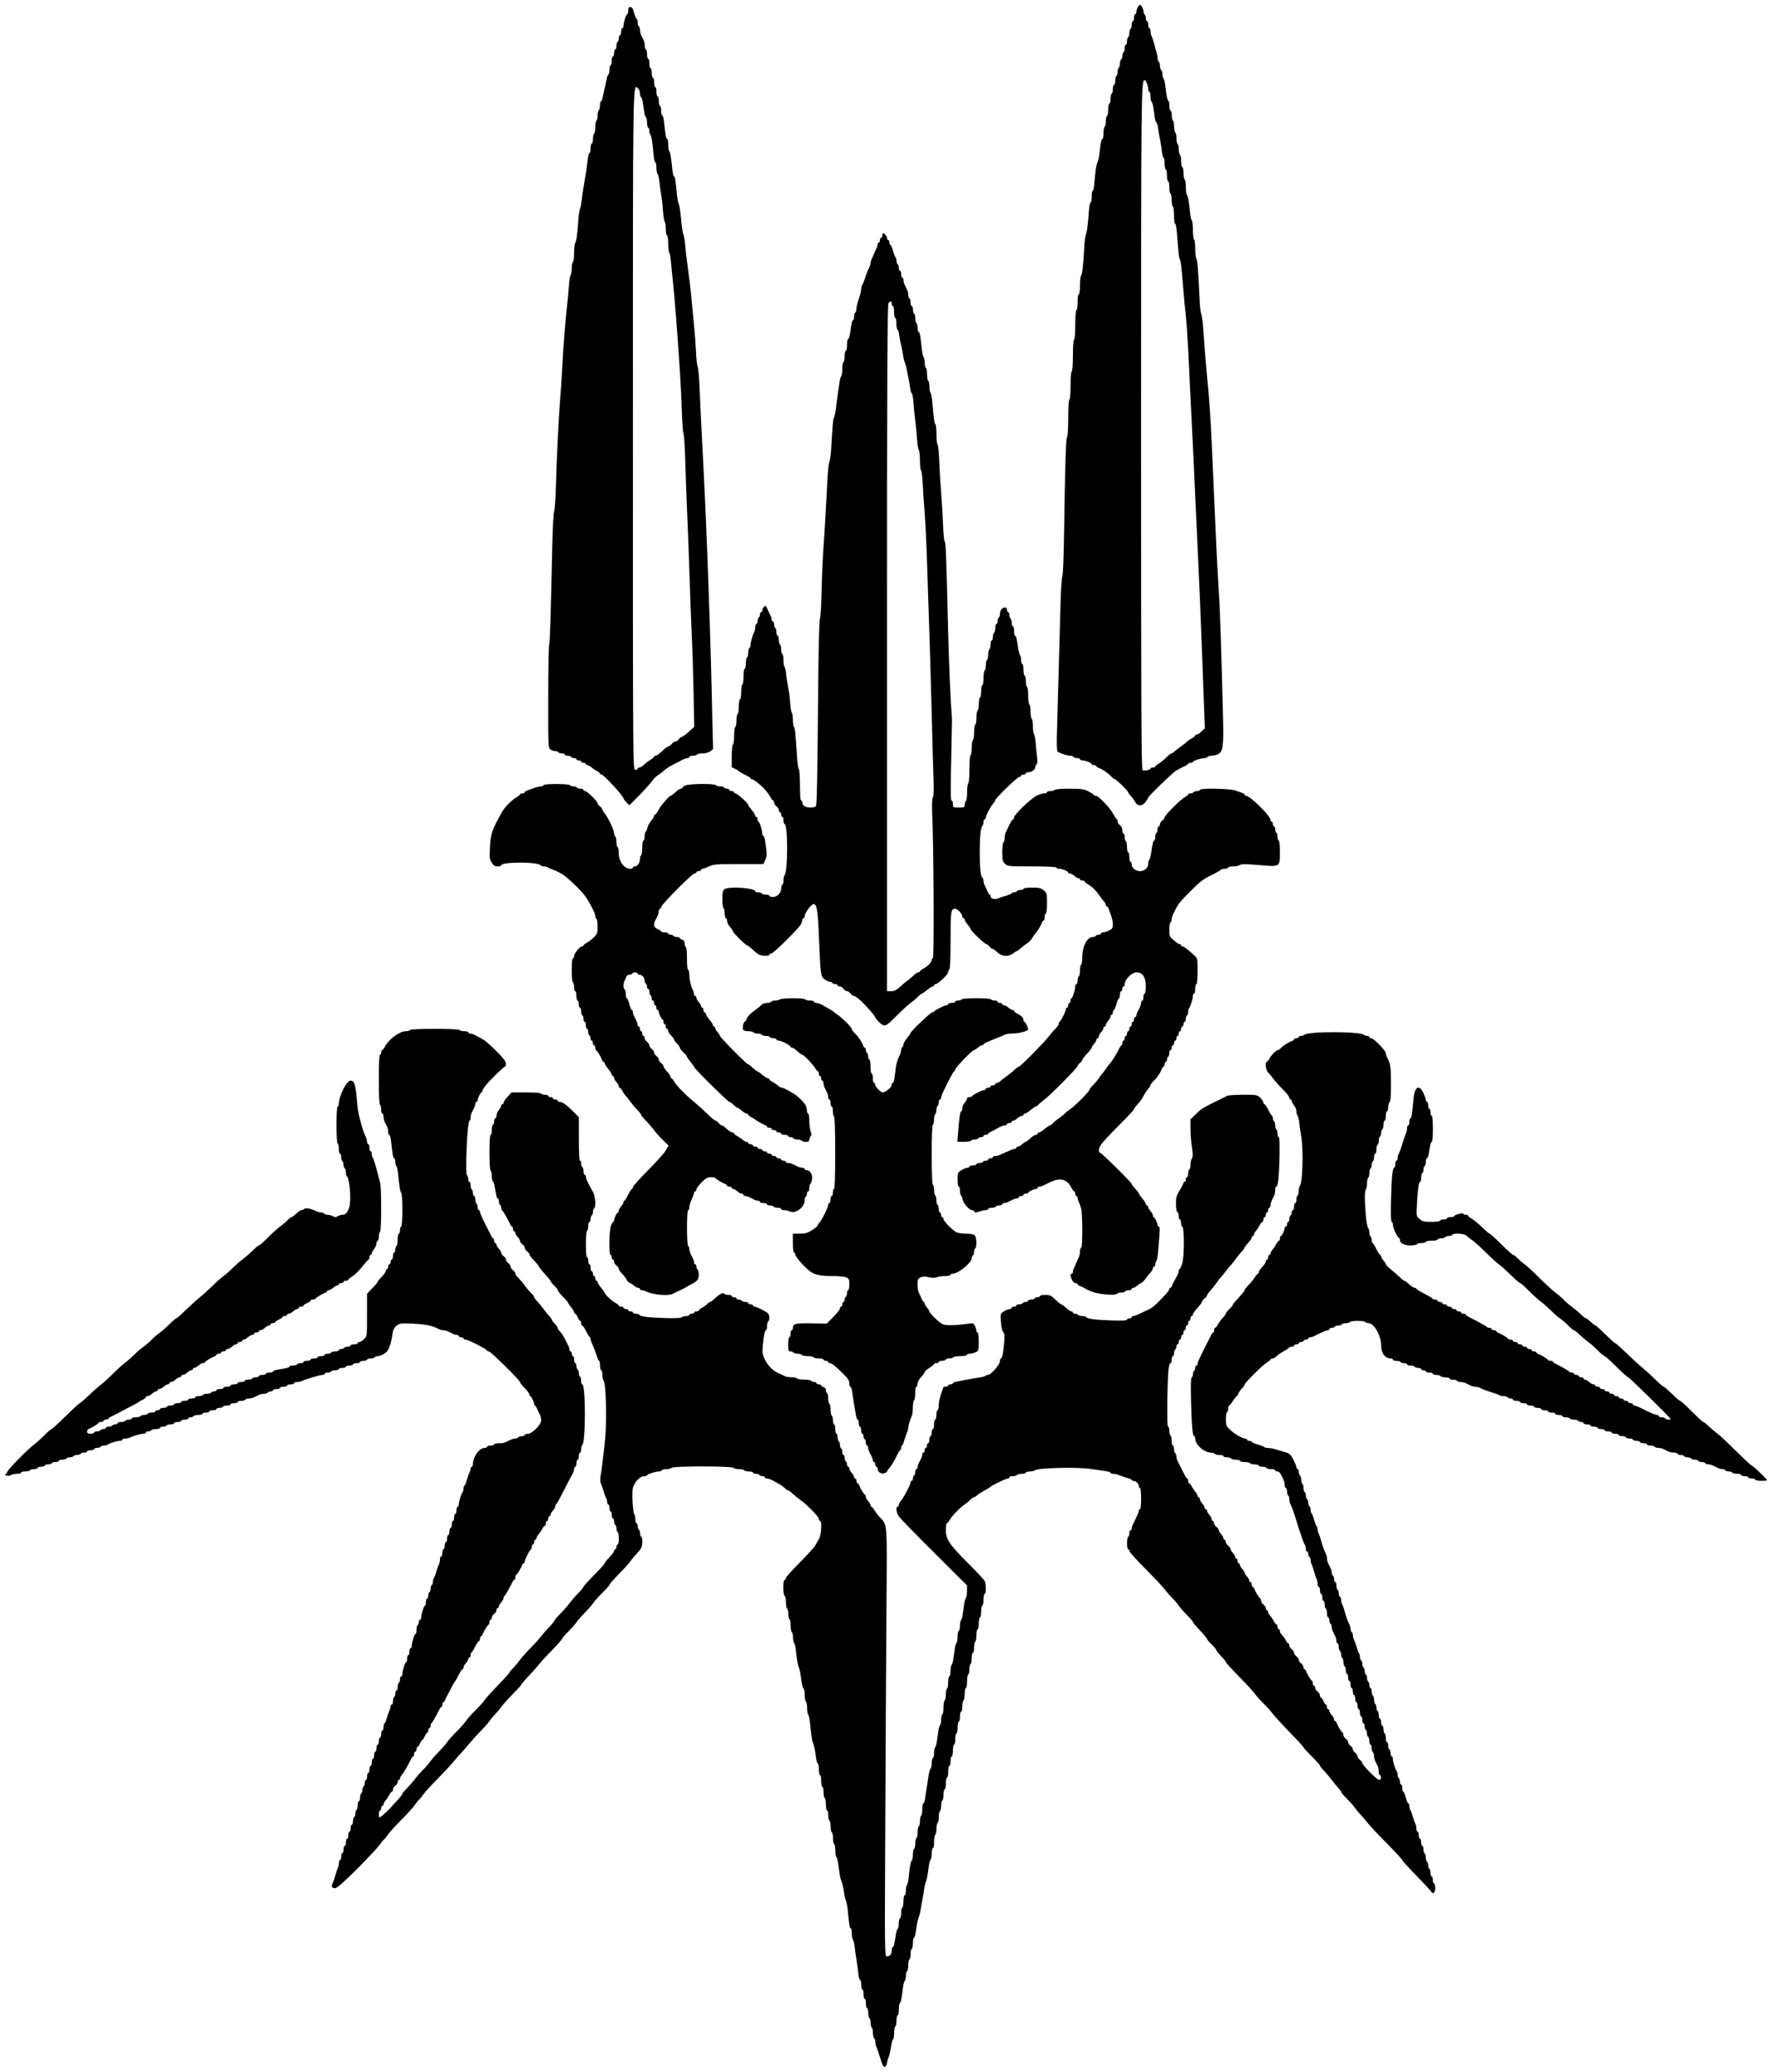 <?xml version="1.0" standalone="no"?>
<!DOCTYPE svg PUBLIC "-//W3C//DTD SVG 20010904//EN"
 "http://www.w3.org/TR/2001/REC-SVG-20010904/DTD/svg10.dtd">
<svg version="1.0" xmlns="http://www.w3.org/2000/svg"
 width="1508pt" height="1760pt" viewBox="0 0 1508 1760"
 preserveAspectRatio="xMidYMid meet">

<g transform="translate(0,1760) scale(0.1,-0.1)"
fill="#000000" stroke="none">
<path d="M9672 17540 c-6 -11 -12 -29 -12 -40 0 -11 -4 -20 -10 -20 -5 0 -10
-13 -10 -30 0 -16 -4 -30 -10 -30 -5 0 -10 -13 -10 -29 0 -17 -4 -33 -10 -36
-5 -3 -10 -19 -10 -35 0 -16 -4 -32 -10 -35 -5 -3 -10 -19 -10 -36 0 -16 -4
-29 -10 -29 -5 0 -10 -13 -10 -29 0 -17 -4 -33 -10 -36 -5 -3 -10 -17 -10 -30
0 -13 -4 -27 -10 -30 -5 -3 -10 -19 -10 -35 0 -16 -4 -32 -10 -35 -5 -3 -10
-19 -10 -35 0 -16 -4 -32 -10 -35 -5 -3 -10 -22 -10 -41 0 -19 -4 -34 -10 -34
-5 0 -10 -15 -10 -34 0 -19 -4 -38 -10 -41 -5 -3 -10 -24 -10 -46 0 -21 -4
-39 -10 -39 -5 0 -10 -22 -10 -49 0 -28 -4 -53 -10 -56 -5 -3 -10 -24 -10 -45
0 -21 -4 -42 -10 -45 -5 -3 -10 -28 -10 -56 0 -27 -4 -49 -9 -49 -5 0 -12 -19
-15 -42 -3 -24 -8 -63 -11 -88 -3 -25 -10 -54 -15 -65 -12 -26 -20 -84 -27
-172 -2 -40 -9 -73 -14 -73 -5 0 -9 -22 -9 -50 0 -27 -4 -50 -9 -50 -5 0 -12
-33 -15 -72 -9 -123 -17 -182 -26 -203 -5 -11 -12 -63 -14 -115 -8 -145 -17
-224 -27 -234 -5 -6 -9 -43 -9 -83 0 -42 -4 -73 -10 -73 -6 0 -10 -28 -10 -64
0 -36 -4 -68 -10 -71 -6 -4 -10 -57 -10 -125 0 -68 -4 -121 -10 -125 -6 -4
-10 -60 -10 -135 0 -75 -4 -131 -10 -135 -6 -4 -10 -55 -10 -120 0 -65 -4
-116 -10 -120 -6 -4 -10 -68 -10 -159 0 -84 -4 -156 -10 -162 -10 -10 -17
-246 -25 -809 -3 -196 -9 -359 -15 -370 -5 -11 -12 -114 -15 -230 -11 -401
-25 -901 -30 -1074 -4 -112 -2 -178 4 -184 14 -14 81 -37 108 -37 12 0 25 -4
28 -10 3 -5 17 -10 31 -10 13 0 24 -4 24 -10 0 -5 10 -10 23 -10 26 0 77 -21
77 -32 0 -5 9 -8 20 -8 11 0 20 -4 20 -9 0 -5 8 -11 18 -14 29 -9 75 -40 103
-69 15 -16 31 -28 36 -28 11 0 113 -100 113 -111 0 -4 10 -18 23 -31 12 -13
28 -35 36 -50 20 -39 62 -38 90 1 12 16 21 32 21 35 0 11 206 211 236 229 16
10 46 25 67 35 20 9 37 20 37 24 0 5 9 8 20 8 11 0 20 3 20 8 0 9 72 32 99 32
11 0 23 5 26 10 3 6 19 10 34 10 15 0 39 6 53 12 43 21 50 66 44 313 -15 592
-26 943 -36 1070 -5 77 -14 241 -20 365 -5 124 -14 324 -20 445 -5 121 -14
324 -20 450 -11 237 -22 397 -40 570 -9 90 -18 204 -35 435 -3 41 -10 84 -15
95 -5 11 -12 74 -14 140 -10 222 -18 320 -27 329 -5 6 -9 43 -9 82 0 40 -4 76
-10 79 -5 3 -10 39 -10 79 0 39 -4 76 -9 82 -5 5 -12 34 -15 64 -9 96 -18 145
-27 155 -5 5 -9 35 -9 66 0 32 -4 61 -10 64 -5 3 -10 28 -10 56 0 27 -4 49
-10 49 -5 0 -10 22 -10 49 0 28 -4 53 -10 56 -5 3 -10 24 -10 45 0 21 -4 42
-10 45 -5 3 -10 26 -10 50 0 24 -4 47 -10 50 -5 3 -10 26 -10 50 0 24 -4 47
-10 50 -5 3 -10 24 -10 46 0 21 -4 39 -10 39 -5 0 -10 18 -10 39 0 22 -4 42
-9 45 -9 6 -15 37 -27 136 -3 25 -10 49 -15 55 -5 5 -9 21 -9 36 0 15 -4 31
-10 34 -5 3 -10 19 -10 35 0 16 -4 32 -10 35 -5 3 -10 16 -10 27 0 12 -4 35
-9 52 -5 17 -15 51 -21 76 -7 25 -16 53 -21 62 -5 10 -9 29 -9 43 0 14 -4 25
-10 25 -5 0 -10 14 -10 30 0 17 -4 30 -10 30 -5 0 -10 11 -10 24 0 14 -4 28
-10 31 -5 3 -10 16 -10 28 -1 20 -21 57 -31 57 -2 0 -10 -9 -17 -20z m76 -645
c7 -14 12 -37 12 -50 0 -14 5 -25 10 -25 6 0 10 -18 10 -39 0 -22 4 -42 9 -45
8 -6 14 -31 27 -133 3 -24 10 -43 14 -43 4 0 10 -19 13 -42 3 -24 11 -68 17
-98 6 -30 14 -79 17 -107 3 -29 9 -53 14 -53 5 0 9 -22 9 -50 0 -27 5 -50 10
-50 6 0 10 -22 10 -50 0 -27 5 -50 10 -50 6 0 10 -22 10 -49 0 -28 5 -53 10
-56 6 -3 10 -28 10 -55 0 -27 5 -52 10 -55 6 -3 10 -37 10 -76 0 -38 4 -69 9
-69 5 0 12 -33 15 -72 15 -189 17 -214 26 -233 9 -20 12 -45 30 -265 5 -63 14
-158 20 -210 6 -52 15 -187 21 -300 5 -113 14 -290 19 -395 15 -290 29 -586
40 -835 6 -124 15 -317 20 -430 13 -266 27 -606 40 -950 5 -151 12 -347 16
-435 l6 -161 -28 -27 c-14 -15 -33 -27 -40 -27 -8 0 -14 -4 -14 -8 0 -5 -12
-15 -27 -23 -16 -8 -35 -21 -43 -29 -8 -9 -31 -27 -50 -40 -19 -14 -44 -32
-54 -42 -11 -10 -24 -18 -28 -18 -5 0 -24 -15 -43 -34 -19 -19 -48 -42 -64
-52 -17 -10 -31 -22 -31 -26 0 -4 -9 -8 -20 -8 -11 0 -20 -4 -20 -9 0 -11 -49
-21 -67 -14 -11 4 -13 520 -13 2909 0 2877 1 2954 30 2954 4 0 12 -11 18 -25z"/>
<path d="M5340 17510 c0 -16 -3 -30 -8 -30 -9 0 -32 -72 -32 -100 0 -11 -4
-20 -10 -20 -5 0 -10 -13 -10 -30 0 -16 -4 -30 -10 -30 -5 0 -10 -11 -10 -24
0 -14 -4 -28 -10 -31 -5 -3 -10 -19 -10 -36 0 -16 -4 -29 -10 -29 -5 0 -10
-13 -10 -30 0 -16 -4 -30 -10 -30 -5 0 -10 -15 -10 -34 0 -19 -4 -38 -10 -41
-5 -3 -10 -21 -10 -40 0 -19 -4 -36 -9 -39 -5 -3 -11 -20 -14 -38 -3 -18 -11
-53 -17 -78 -6 -25 -14 -60 -17 -77 -3 -18 -9 -33 -14 -33 -5 0 -9 -15 -9 -34
0 -19 -4 -38 -10 -41 -5 -3 -10 -24 -10 -45 0 -21 -4 -42 -10 -45 -5 -3 -10
-28 -10 -55 0 -27 -4 -52 -10 -55 -5 -3 -10 -24 -10 -46 0 -21 -4 -39 -10 -39
-5 0 -10 -18 -10 -40 0 -22 -4 -40 -9 -40 -5 0 -12 -24 -15 -52 -3 -29 -10
-81 -15 -115 -6 -35 -16 -91 -21 -125 -6 -35 -13 -85 -16 -113 -3 -27 -9 -59
-14 -70 -5 -11 -12 -54 -14 -95 -8 -118 -17 -184 -27 -194 -5 -6 -9 -43 -9
-82 0 -40 -4 -76 -10 -79 -5 -3 -10 -28 -10 -54 0 -26 -4 -51 -9 -57 -5 -5
-12 -45 -15 -89 -3 -44 -10 -123 -16 -175 -16 -144 -30 -316 -40 -510 -5 -96
-14 -231 -20 -300 -12 -148 -28 -483 -35 -735 -3 -99 -10 -189 -15 -200 -5
-11 -12 -135 -15 -275 -14 -626 -20 -846 -27 -856 -4 -6 -8 -206 -8 -444 -1
-406 0 -433 17 -446 10 -7 28 -14 40 -14 12 0 25 -4 28 -10 3 -5 17 -10 31
-10 13 0 24 -4 24 -10 0 -5 11 -10 24 -10 14 0 28 -4 31 -10 3 -5 15 -10 26
-10 10 0 19 -4 19 -10 0 -5 9 -10 20 -10 11 0 20 -4 20 -10 0 -5 9 -10 20 -10
11 0 20 -4 20 -10 0 -5 6 -10 13 -10 7 0 22 -8 33 -17 10 -10 31 -24 47 -32
15 -8 27 -18 27 -23 0 -4 6 -8 14 -8 17 0 186 -183 186 -203 0 -4 11 -19 25
-33 l25 -25 91 92 c49 51 97 105 106 120 9 14 29 34 45 43 16 10 39 27 51 39
12 12 40 31 62 43 22 11 50 26 63 32 52 28 63 32 77 32 8 0 15 5 15 10 0 6 13
10 29 10 17 0 33 5 36 10 3 6 25 10 48 10 24 0 52 8 65 18 l23 18 -6 254 c-12
619 -46 1577 -75 2130 -20 387 -30 587 -35 715 -3 72 -10 139 -15 150 -5 11
-12 70 -14 130 -3 61 -10 157 -16 215 -6 58 -15 152 -20 210 -9 98 -14 140
-40 338 -6 42 -13 106 -16 142 -3 36 -9 74 -14 85 -8 19 -13 51 -26 185 -3 30
-9 64 -14 75 -5 11 -12 45 -15 75 -14 141 -17 160 -25 160 -4 0 -11 24 -14 53
-12 115 -18 152 -27 162 -5 5 -9 31 -9 57 0 26 -4 48 -9 48 -9 0 -15 37 -27
148 -3 28 -10 52 -15 52 -5 0 -9 18 -9 40 0 22 -4 40 -10 40 -5 0 -10 18 -10
40 0 22 -4 40 -10 40 -5 0 -10 18 -10 40 0 22 -4 40 -10 40 -5 0 -10 18 -10
40 0 22 -4 40 -10 40 -5 0 -10 18 -10 40 0 22 -4 40 -10 40 -5 0 -10 18 -10
40 0 22 -4 40 -10 40 -5 0 -10 18 -10 40 0 22 -4 40 -10 40 -5 0 -10 14 -10
30 0 29 -3 38 -28 87 -7 13 -12 34 -12 47 0 14 -4 28 -10 31 -5 3 -10 19 -10
36 0 16 -4 29 -8 29 -5 0 -15 23 -22 50 -10 37 -18 50 -32 50 -13 0 -18 -8
-18 -30z m86 -664 c8 -8 14 -26 14 -40 0 -14 4 -27 9 -30 5 -3 12 -24 15 -46
3 -22 9 -58 12 -80 3 -22 10 -43 15 -46 5 -3 9 -23 9 -44 0 -21 5 -42 10 -45
6 -3 10 -16 10 -29 0 -12 4 -26 9 -31 9 -10 18 -64 27 -172 3 -35 10 -63 15
-63 5 0 9 -19 9 -43 0 -24 4 -47 9 -53 5 -5 12 -31 15 -59 3 -27 10 -79 16
-115 6 -36 14 -101 16 -145 3 -44 10 -84 15 -90 5 -5 9 -33 9 -62 0 -29 5 -53
10 -53 6 0 10 -29 10 -68 0 -37 4 -72 9 -77 5 -6 12 -44 15 -85 4 -41 11 -118
17 -170 16 -159 32 -357 58 -745 5 -77 13 -225 16 -330 4 -104 10 -199 15
-210 5 -11 12 -112 15 -225 3 -113 10 -302 15 -420 6 -118 14 -352 20 -520 5
-168 14 -408 20 -535 6 -126 13 -356 16 -510 l5 -280 -47 -42 c-26 -24 -53
-43 -59 -43 -6 0 -17 -9 -25 -20 -8 -11 -21 -20 -30 -20 -9 0 -22 -9 -30 -20
-8 -11 -20 -20 -27 -20 -7 0 -32 -18 -54 -40 -23 -22 -48 -40 -55 -40 -8 0
-14 -4 -14 -8 0 -4 -14 -16 -30 -26 -17 -9 -41 -28 -55 -42 -13 -13 -31 -24
-40 -24 -8 0 -15 -4 -15 -10 0 -5 -9 -10 -20 -10 -20 0 -20 7 -20 2885 0 3065
-2 2948 46 2901z"/>
<path d="M7500 15600 c0 -11 -4 -20 -10 -20 -5 0 -10 -9 -10 -20 0 -11 -4 -20
-10 -20 -5 0 -10 -7 -10 -15 0 -8 -4 -23 -9 -33 -5 -9 -14 -30 -21 -47 -7 -16
-16 -38 -21 -47 -5 -10 -9 -25 -9 -33 0 -8 -4 -23 -9 -33 -15 -29 -29 -65 -42
-107 -7 -22 -17 -44 -21 -49 -4 -6 -8 -22 -8 -36 0 -14 -9 -50 -20 -80 -11
-30 -20 -67 -20 -82 0 -15 -4 -30 -10 -33 -5 -3 -10 -19 -10 -36 0 -16 -4 -29
-9 -29 -5 0 -11 -19 -15 -42 -10 -85 -18 -118 -27 -118 -5 0 -9 -22 -9 -50 0
-27 -4 -50 -10 -50 -5 0 -10 -20 -10 -44 0 -25 -4 -48 -10 -51 -5 -3 -10 -30
-10 -59 0 -28 -4 -56 -9 -61 -5 -6 -12 -30 -15 -55 -4 -25 -11 -74 -16 -110
-5 -36 -12 -87 -15 -115 -3 -27 -10 -59 -15 -70 -9 -19 -12 -52 -25 -275 -3
-47 -10 -94 -15 -105 -5 -11 -12 -67 -15 -125 -13 -251 -25 -465 -35 -600 -6
-80 -13 -244 -16 -365 -2 -121 -9 -229 -14 -240 -6 -12 -12 -237 -15 -580 -6
-743 -11 -990 -18 -1009 -4 -11 -19 -16 -47 -16 -43 0 -70 17 -70 44 0 9 -4
16 -10 16 -6 0 -10 49 -10 128 0 70 -4 132 -9 137 -5 6 -12 48 -15 95 -15 224
-18 256 -27 265 -5 5 -9 32 -9 60 0 28 -4 55 -9 60 -5 6 -12 44 -14 85 -3 41
-10 100 -17 130 -6 30 -14 80 -17 110 -2 30 -9 59 -14 65 -5 5 -9 30 -9 56 0
26 -4 51 -10 54 -5 3 -10 21 -10 40 0 19 -4 37 -10 40 -5 3 -10 22 -10 41 0
19 -4 34 -10 34 -5 0 -10 13 -10 29 0 17 -4 33 -10 36 -5 3 -10 17 -10 31 0
13 -4 24 -10 24 -5 0 -10 7 -10 15 0 8 -4 23 -9 33 -5 9 -17 34 -26 55 -14 33
-18 35 -31 23 -7 -8 -14 -22 -14 -30 0 -9 -4 -16 -10 -16 -5 0 -10 -9 -10 -19
0 -11 -4 -23 -10 -26 -5 -3 -10 -17 -10 -31 0 -13 -4 -24 -10 -24 -5 0 -10
-11 -10 -25 0 -14 -4 -33 -9 -43 -14 -29 -31 -87 -31 -110 0 -11 -4 -24 -10
-27 -5 -3 -10 -21 -10 -40 0 -19 -4 -37 -10 -40 -5 -3 -10 -26 -10 -51 0 -24
-4 -44 -10 -44 -6 0 -10 -28 -10 -64 0 -36 -4 -68 -10 -71 -5 -3 -10 -33 -10
-66 0 -33 -4 -59 -10 -59 -6 0 -10 -26 -10 -59 0 -33 -4 -63 -10 -66 -5 -3
-10 -28 -10 -55 0 -27 -4 -52 -10 -55 -5 -3 -10 -37 -10 -75 0 -38 -4 -72 -10
-75 -6 -3 -10 -48 -10 -100 l0 -93 30 -14 c17 -7 30 -16 30 -19 0 -3 23 -16
50 -29 28 -13 50 -27 50 -32 0 -4 6 -8 13 -8 11 0 68 -43 91 -68 4 -5 18 -20
30 -33 11 -13 27 -36 35 -51 8 -16 18 -28 23 -28 4 0 8 -8 8 -18 0 -10 9 -24
20 -32 11 -8 20 -22 20 -32 0 -10 5 -18 10 -18 6 0 10 -9 10 -20 0 -11 5 -20
10 -20 6 0 10 -13 10 -30 0 -16 4 -30 9 -30 29 0 29 -404 0 -435 -5 -5 -9 -24
-9 -41 0 -18 -4 -36 -10 -39 -5 -3 -10 -19 -10 -34 0 -37 -34 -71 -70 -71 -17
0 -30 5 -30 10 0 6 -13 10 -29 10 -17 0 -33 5 -36 10 -3 6 -17 10 -31 10 -13
0 -24 3 -24 8 0 29 -227 45 -262 18 -14 -10 -18 -28 -18 -84 0 -39 5 -74 10
-77 6 -3 10 -24 10 -46 0 -21 5 -39 10 -39 6 0 10 -10 10 -22 0 -13 11 -36 25
-52 14 -16 25 -33 25 -37 0 -12 108 -119 120 -119 5 0 24 -15 43 -32 18 -18
43 -39 55 -45 26 -15 92 -17 92 -3 0 6 8 10 17 10 17 0 229 209 251 248 6 12
12 29 12 37 0 8 5 15 10 15 6 0 10 7 10 15 0 31 55 105 77 105 26 0 35 -57 44
-275 13 -327 15 -341 49 -365 15 -11 35 -20 43 -20 9 0 19 -4 22 -10 3 -5 15
-10 26 -10 10 0 19 -4 19 -10 0 -5 8 -10 18 -10 10 0 24 -9 32 -20 8 -11 21
-20 30 -20 9 0 22 -9 30 -20 8 -11 20 -20 27 -20 13 0 60 -37 97 -78 61 -67
86 -97 86 -105 0 -5 16 -24 36 -43 46 -41 50 -39 153 65 42 42 92 87 111 101
19 13 47 37 62 52 14 15 30 28 35 28 4 0 24 14 43 30 19 16 41 30 48 30 6 0
12 5 12 10 0 6 6 10 13 10 20 0 107 83 107 102 0 9 5 20 10 23 6 4 10 98 10
249 0 249 3 266 40 266 20 0 60 -44 60 -65 0 -8 5 -15 10 -15 6 0 10 -6 10
-12 0 -7 11 -26 25 -42 14 -16 25 -33 25 -38 0 -13 120 -128 134 -128 6 0 18
-9 26 -20 8 -11 20 -20 26 -20 6 0 25 -14 42 -30 38 -36 93 -40 132 -10 14 11
29 20 33 20 4 0 20 12 35 26 15 14 39 32 53 41 15 9 34 28 43 44 9 16 22 34
29 41 17 19 47 69 54 91 3 9 9 17 14 17 5 0 9 14 9 30 0 17 5 30 10 30 6 0 10
35 10 86 0 82 -1 88 -27 110 -24 20 -39 24 -100 24 -42 0 -73 -4 -73 -10 0 -5
-11 -10 -24 -10 -14 0 -28 -4 -31 -10 -3 -5 -15 -10 -26 -10 -10 0 -19 -4 -19
-8 0 -4 -21 -13 -47 -21 -27 -7 -58 -17 -69 -23 -26 -12 -64 -2 -64 18 0 8 -3
14 -8 14 -4 0 -13 15 -20 33 -7 17 -18 40 -23 49 -5 10 -9 27 -9 37 0 11 -4
22 -9 25 -15 10 -23 85 -23 216 0 130 8 208 23 225 5 5 9 19 9 32 0 13 5 23
10 23 6 0 10 6 10 14 0 18 40 96 63 120 9 11 17 24 17 28 0 16 188 198 204
198 9 0 16 5 16 10 0 6 9 10 20 10 11 0 20 5 20 10 0 6 10 10 23 10 27 1 57
22 57 42 0 8 5 19 11 25 7 7 9 29 5 60 -4 26 -9 80 -12 118 -3 39 -10 74 -15
80 -5 5 -9 35 -9 66 0 32 -4 61 -10 64 -5 3 -10 30 -10 60 0 30 -4 57 -10 60
-5 3 -10 37 -10 75 0 38 -4 72 -10 75 -5 3 -10 26 -10 51 0 24 -4 44 -10 44
-5 0 -10 23 -10 50 0 28 -4 50 -10 50 -5 0 -10 15 -10 33 0 18 -4 37 -9 42 -5
6 -11 28 -15 50 -12 87 -19 115 -27 115 -5 0 -9 18 -9 40 0 22 -4 40 -10 40
-5 0 -10 13 -10 29 0 17 -4 33 -10 36 -5 3 -10 17 -10 31 0 13 -4 24 -10 24
-5 0 -10 9 -10 20 0 23 -25 27 -46 6 -8 -8 -14 -26 -14 -40 0 -14 -4 -28 -10
-31 -5 -3 -10 -17 -10 -31 0 -13 -4 -24 -10 -24 -5 0 -10 -15 -10 -34 0 -19
-4 -38 -10 -41 -5 -3 -10 -19 -10 -36 0 -16 -4 -29 -10 -29 -5 0 -10 -15 -10
-34 0 -19 -4 -38 -10 -41 -5 -3 -10 -24 -10 -45 0 -21 -4 -42 -10 -45 -5 -3
-10 -24 -10 -45 0 -21 -4 -42 -10 -45 -5 -3 -10 -33 -10 -66 0 -33 -4 -59 -10
-59 -5 0 -10 -22 -10 -49 0 -28 -4 -53 -10 -56 -5 -3 -10 -28 -10 -55 0 -27
-4 -52 -10 -55 -5 -3 -10 -30 -10 -60 0 -30 -4 -57 -10 -60 -5 -3 -10 -33 -10
-65 0 -32 -4 -62 -10 -65 -5 -3 -10 -33 -10 -65 0 -32 -4 -62 -10 -65 -6 -4
-10 -55 -10 -120 0 -65 -4 -116 -10 -120 -5 -3 -10 -37 -10 -75 0 -38 -4 -72
-10 -75 -5 -3 -10 -17 -10 -31 0 -22 -4 -24 -50 -24 -49 0 -50 1 -50 30 0 17
-5 30 -12 30 -8 0 -9 85 -3 338 4 185 7 344 7 352 -13 155 -25 442 -33 750
-15 632 -20 760 -29 760 -5 0 -11 64 -14 143 -3 78 -10 198 -16 267 -6 69 -13
188 -16 265 -3 77 -9 144 -15 149 -5 6 -9 44 -9 86 0 42 -4 80 -9 86 -9 8 -12
29 -27 194 -3 36 -10 69 -15 75 -5 5 -9 28 -9 51 0 24 -4 46 -10 49 -5 3 -10
28 -10 55 0 27 -4 52 -10 55 -5 3 -10 23 -10 44 0 20 -4 41 -9 46 -5 6 -12 35
-15 65 -11 110 -18 150 -27 150 -5 0 -9 15 -9 34 0 19 -4 38 -10 41 -5 3 -10
21 -10 40 0 19 -4 37 -10 40 -5 3 -10 19 -10 36 0 16 -4 29 -10 29 -5 0 -10
13 -10 29 0 17 -4 33 -10 36 -5 3 -10 17 -10 31 0 13 -5 34 -12 47 -24 48 -28
57 -28 77 0 11 -4 20 -10 20 -5 0 -10 14 -10 30 0 17 -4 30 -10 30 -5 0 -10
11 -10 24 0 14 -4 28 -10 31 -5 3 -10 17 -10 30 0 13 -4 26 -8 29 -4 3 -14 28
-22 55 -7 28 -17 51 -22 51 -4 0 -8 9 -8 20 0 11 -4 20 -10 20 -5 0 -10 7 -10
16 0 15 -23 44 -34 44 -3 0 -6 -9 -6 -20z m80 -580 c0 -11 5 -20 10 -20 6 0
10 -22 10 -50 0 -27 5 -50 10 -50 6 0 10 -22 10 -50 0 -27 4 -50 9 -50 5 0 11
-19 14 -42 3 -24 10 -63 17 -88 6 -25 14 -63 16 -85 3 -22 9 -49 14 -60 5 -11
11 -33 15 -50 16 -77 27 -134 32 -172 3 -24 9 -43 13 -43 5 0 11 -33 14 -72 3
-40 10 -111 16 -158 6 -47 13 -121 16 -165 3 -44 10 -84 15 -90 5 -5 9 -43 9
-85 0 -42 4 -80 9 -85 6 -6 12 -59 15 -120 3 -60 10 -168 16 -240 6 -71 15
-256 20 -410 21 -613 30 -907 40 -1290 5 -220 12 -467 15 -550 4 -100 2 -156
-5 -170 -8 -14 -9 -66 -5 -160 12 -275 16 -1205 5 -1205 -5 0 -10 -7 -10 -15
0 -19 -35 -55 -72 -74 -16 -8 -28 -18 -28 -23 0 -4 -6 -8 -14 -8 -7 0 -26 -12
-42 -28 -16 -15 -39 -35 -52 -43 -12 -9 -40 -33 -62 -53 -30 -27 -48 -36 -75
-36 l-35 0 0 2915 c0 2319 3 2919 13 2930 17 20 27 18 27 -5z"/>
<path d="M4620 10930 c0 -5 -10 -10 -22 -10 -13 0 -41 -7 -63 -16 -22 -8 -48
-17 -57 -21 -10 -3 -18 -9 -18 -14 0 -5 -9 -9 -20 -9 -11 0 -20 -4 -20 -8 0
-5 -12 -15 -27 -23 -35 -18 -103 -86 -124 -124 -91 -163 -98 -183 -105 -320
-4 -68 -2 -85 16 -112 15 -26 27 -33 50 -33 16 0 30 4 30 9 0 31 316 31 336 0
3 -5 15 -9 28 -9 12 0 26 -4 32 -8 5 -4 27 -14 49 -21 22 -8 60 -28 85 -44 50
-35 154 -136 188 -184 35 -49 82 -143 82 -163 0 -11 5 -22 10 -25 6 -3 10 -33
10 -66 0 -54 -3 -63 -33 -92 -17 -18 -44 -38 -60 -46 -15 -8 -27 -18 -27 -23
0 -4 -7 -8 -14 -8 -18 0 -66 -61 -66 -83 0 -10 -4 -17 -10 -17 -6 0 -10 -40
-10 -99 0 -56 4 -103 10 -106 6 -3 10 -22 10 -41 0 -19 5 -34 10 -34 6 0 10
-18 10 -40 0 -22 5 -40 10 -40 6 0 10 -13 10 -30 0 -16 5 -30 10 -30 6 0 10
-13 10 -29 0 -17 5 -33 10 -36 6 -3 10 -17 10 -31 0 -13 5 -24 10 -24 6 0 10
-13 10 -30 0 -16 5 -30 10 -30 6 0 10 -11 10 -24 0 -14 5 -28 10 -31 6 -3 10
-15 10 -26 0 -10 5 -19 10 -19 6 0 10 -9 10 -20 0 -11 5 -20 10 -20 6 0 10 -9
10 -19 0 -11 3 -21 8 -23 9 -4 41 -57 49 -80 3 -10 9 -18 14 -18 5 0 9 -6 9
-12 0 -7 14 -29 30 -48 16 -19 30 -41 30 -47 0 -7 5 -13 10 -13 6 0 10 -7 10
-15 0 -9 9 -25 20 -37 11 -12 20 -28 20 -35 0 -7 4 -13 8 -13 5 0 15 -12 23
-27 8 -16 21 -35 29 -43 9 -8 27 -31 40 -50 14 -19 39 -50 57 -68 18 -18 33
-37 33 -42 0 -5 19 -29 43 -52 23 -24 53 -59 67 -78 13 -19 47 -57 74 -83 l49
-48 -23 -41 c-12 -22 -80 -98 -151 -169 -71 -71 -129 -136 -129 -144 0 -8 -4
-15 -8 -15 -4 0 -19 -22 -33 -50 -13 -27 -27 -50 -31 -50 -5 0 -8 -6 -8 -13 0
-7 -9 -23 -20 -35 -11 -12 -20 -28 -20 -37 0 -8 -3 -15 -7 -15 -9 0 -33 -49
-33 -67 0 -7 -3 -13 -8 -13 -4 0 -13 -18 -20 -40 -15 -48 -16 -240 -2 -240 6
0 10 -9 10 -20 0 -11 5 -20 10 -20 6 0 10 -8 10 -18 0 -10 9 -24 20 -32 11 -8
20 -20 20 -28 0 -7 11 -24 24 -37 14 -14 33 -38 42 -55 10 -16 23 -30 29 -30
6 0 21 -9 33 -20 12 -11 28 -20 37 -20 8 0 15 -4 15 -10 0 -5 7 -10 15 -10 8
0 23 -4 33 -9 59 -30 190 -42 230 -22 9 5 40 19 67 32 28 13 52 26 55 29 3 3
19 12 35 20 52 25 65 41 65 81 0 21 -4 41 -10 44 -5 3 -10 15 -10 26 0 10 -4
19 -10 19 -5 0 -10 7 -10 15 0 8 -4 24 -10 35 -5 11 -14 29 -20 40 -5 11 -10
29 -10 39 0 11 -4 23 -10 26 -6 4 -10 67 -10 156 0 93 4 149 10 149 6 0 10 11
10 25 0 14 9 45 20 67 11 23 20 48 20 55 0 7 5 13 10 13 6 0 10 7 10 16 0 9
20 36 44 60 35 35 50 44 79 44 19 0 37 -3 39 -7 4 -10 57 -42 81 -50 9 -3 17
-9 17 -14 0 -5 9 -9 20 -9 11 0 20 -4 20 -10 0 -5 6 -10 13 -10 7 0 23 -9 35
-20 12 -11 28 -20 37 -20 8 0 15 -4 15 -10 0 -5 7 -10 15 -10 8 0 24 -4 35
-10 11 -6 29 -14 40 -20 11 -6 27 -10 35 -10 8 0 15 -4 15 -10 0 -5 14 -10 30
-10 17 0 30 -4 30 -10 0 -5 11 -10 24 -10 14 0 28 -4 31 -10 3 -5 19 -10 36
-10 16 0 29 -4 29 -10 0 -5 11 -10 25 -10 13 0 35 -5 49 -11 49 -23 126 35
126 94 0 14 5 29 10 32 6 3 10 15 10 26 0 10 5 19 10 19 6 0 10 13 10 29 0 16
4 31 8 33 5 2 12 20 15 40 6 40 -16 78 -47 78 -9 0 -16 5 -16 10 0 6 -9 10
-20 10 -11 0 -30 5 -43 12 -48 24 -57 28 -77 28 -11 0 -20 5 -20 10 0 6 -9 10
-20 10 -11 0 -20 5 -20 10 0 6 -9 10 -20 10 -11 0 -20 5 -20 10 0 6 -9 10 -20
10 -11 0 -20 5 -20 10 0 6 -9 10 -20 10 -11 0 -20 5 -20 10 0 6 -9 10 -20 10
-11 0 -20 5 -20 10 0 6 -9 10 -20 10 -11 0 -20 5 -20 10 0 6 -9 10 -20 10 -11
0 -20 5 -20 10 0 6 -9 10 -20 10 -11 0 -20 5 -20 10 0 6 -6 10 -13 10 -7 0
-22 8 -33 18 -10 9 -31 23 -46 31 -16 8 -28 18 -28 23 0 4 -7 8 -15 8 -8 0
-29 14 -47 30 -17 17 -36 30 -42 30 -6 0 -18 9 -26 20 -8 11 -20 20 -26 20 -7
0 -39 26 -71 58 -32 31 -83 77 -113 102 -73 60 -145 133 -167 170 -9 17 -21
30 -25 30 -4 0 -8 6 -8 14 0 7 -13 27 -30 44 -16 18 -30 38 -30 45 0 7 -9 19
-20 27 -11 8 -20 21 -20 30 0 9 -9 22 -20 30 -11 8 -20 21 -20 30 0 9 -9 22
-20 30 -11 8 -20 21 -20 30 0 9 -9 22 -20 30 -11 8 -20 22 -20 32 0 10 -4 18
-10 18 -5 0 -10 9 -10 20 0 11 -4 20 -10 20 -5 0 -10 9 -10 20 0 11 -4 20 -10
20 -5 0 -10 7 -10 15 0 8 -5 25 -12 38 -24 47 -28 57 -28 72 0 8 -4 15 -8 15
-5 0 -15 23 -22 50 -7 28 -17 50 -22 50 -4 0 -8 15 -8 34 0 19 -4 38 -10 41
-13 8 -13 50 -1 73 5 9 12 25 15 35 3 9 14 17 25 17 11 0 23 5 26 10 3 6 15
10 26 10 10 0 19 -4 19 -10 0 -5 7 -10 16 -10 22 0 44 -25 44 -49 0 -11 5 -23
10 -26 6 -3 10 -15 10 -26 0 -10 5 -19 10 -19 6 0 10 -11 10 -24 0 -14 5 -28
10 -31 6 -3 10 -15 10 -26 0 -10 5 -19 10 -19 6 0 10 -9 10 -20 0 -11 5 -20
10 -20 6 0 10 -9 10 -20 0 -11 5 -20 10 -20 6 0 10 -6 10 -13 0 -18 24 -67 33
-67 4 0 7 -9 7 -20 0 -11 5 -20 10 -20 6 0 10 -9 10 -20 0 -11 5 -20 10 -20 6
0 10 -7 10 -15 0 -9 11 -27 25 -41 14 -14 25 -29 25 -34 0 -5 11 -20 25 -34
14 -14 25 -30 25 -37 0 -6 14 -24 30 -39 17 -15 30 -32 30 -37 0 -4 14 -24 30
-43 16 -19 30 -39 30 -43 0 -12 288 -297 300 -297 6 0 22 -11 36 -25 14 -14
29 -25 33 -25 4 0 21 -11 37 -25 16 -14 35 -25 42 -25 6 0 12 -4 12 -8 0 -5
12 -15 28 -23 15 -8 29 -16 32 -19 10 -10 65 -41 83 -47 9 -3 17 -9 17 -14 0
-5 9 -9 20 -9 11 0 20 -4 20 -10 0 -5 9 -10 20 -10 11 0 20 -4 20 -10 0 -5 9
-10 20 -10 11 0 20 -4 20 -10 0 -5 14 -10 30 -10 17 0 30 -4 30 -10 0 -5 9
-10 19 -10 11 0 23 -4 26 -10 3 -5 19 -10 35 -10 16 0 32 -4 35 -10 3 -5 19
-10 36 -10 21 0 29 5 29 18 0 10 5 23 11 29 9 9 9 20 0 44 -6 17 -11 58 -11
90 0 33 -4 59 -10 59 -5 0 -10 11 -10 25 0 14 -6 35 -12 47 -17 28 -68 79 -98
96 -69 41 -92 52 -103 52 -7 0 -22 8 -33 18 -10 9 -31 23 -46 31 -16 8 -28 18
-28 23 0 4 -6 8 -12 8 -7 0 -29 14 -48 30 -19 16 -38 30 -43 30 -4 0 -21 14
-39 30 -17 17 -35 30 -40 30 -12 0 -238 229 -238 241 0 5 -9 19 -20 31 -11 12
-20 28 -20 35 0 7 -4 13 -10 13 -5 0 -10 6 -10 13 0 6 -14 28 -30 47 -16 19
-30 41 -30 48 0 6 -4 12 -10 12 -5 0 -10 9 -10 20 0 11 -4 20 -10 20 -5 0 -10
6 -10 13 0 7 -9 23 -20 35 -11 12 -20 28 -20 37 0 8 -4 15 -10 15 -5 0 -10 7
-10 15 0 8 -4 23 -9 33 -18 36 -31 90 -31 130 0 23 -4 42 -10 42 -6 0 -10 38
-10 94 0 53 -4 98 -10 101 -5 3 -10 18 -10 32 0 16 -7 27 -20 30 -11 3 -20 9
-20 14 0 5 -11 9 -24 9 -14 0 -28 5 -31 10 -3 6 -15 10 -26 10 -10 0 -19 5
-19 10 0 6 -13 10 -30 10 -16 0 -30 3 -30 8 0 4 -13 13 -30 20 -32 14 -38 37
-20 72 6 11 15 29 20 40 6 11 10 29 10 40 0 11 5 20 10 20 6 0 10 7 10 14 0
20 264 286 284 286 9 0 16 5 16 10 0 6 9 10 20 10 11 0 20 5 20 10 0 6 6 10
13 10 7 0 32 9 55 20 37 18 61 20 251 20 l210 0 17 35 c11 24 14 47 10 77 -4
24 -9 62 -12 86 -3 23 -10 42 -15 42 -5 0 -9 9 -9 20 0 28 -23 100 -32 100 -5
0 -8 9 -8 20 0 11 -4 20 -10 20 -5 0 -10 6 -10 13 0 6 -14 28 -30 47 -16 19
-30 39 -30 43 0 14 -92 97 -107 97 -7 0 -13 5 -13 10 0 6 -9 10 -20 10 -11 0
-20 5 -20 10 0 6 -9 10 -19 10 -11 0 -23 5 -26 10 -3 6 -19 10 -35 10 -16 0
-32 5 -35 10 -9 15 -225 13 -258 -2 -15 -7 -27 -16 -27 -20 0 -5 -6 -8 -14 -8
-7 0 -27 -13 -44 -30 -18 -16 -36 -30 -41 -30 -8 0 -40 -33 -81 -86 -8 -11
-21 -32 -29 -47 -8 -15 -18 -27 -23 -27 -4 0 -8 -6 -8 -12 0 -7 -12 -26 -26
-43 -14 -16 -28 -42 -31 -58 -3 -15 -10 -30 -14 -33 -5 -3 -9 -21 -9 -40 0
-19 -4 -34 -10 -34 -6 0 -10 -26 -10 -59 0 -33 -4 -63 -10 -66 -5 -3 -10 -18
-10 -33 -1 -33 -21 -62 -44 -62 -9 0 -16 -4 -16 -10 0 -17 -50 -11 -71 9 -33
30 -49 69 -49 117 0 23 -4 46 -10 49 -5 3 -10 24 -10 45 0 21 -4 42 -10 45 -5
3 -10 17 -10 29 0 26 -56 141 -82 170 -10 11 -18 25 -18 31 0 6 -9 17 -20 25
-11 8 -20 20 -20 26 0 17 -89 104 -106 104 -8 0 -14 5 -14 10 0 6 -11 10 -24
10 -14 0 -28 5 -31 10 -3 6 -17 10 -30 10 -13 0 -27 5 -30 10 -4 6 -53 10
-116 10 -66 0 -109 -4 -109 -10z"/>
<path d="M8965 10890 c-3 -5 -19 -10 -36 -10 -16 0 -29 -4 -29 -10 0 -5 -12
-10 -26 -10 -15 0 -45 -10 -67 -22 -52 -29 -187 -160 -187 -181 0 -10 -4 -17
-8 -17 -5 0 -19 -21 -32 -47 -12 -27 -26 -56 -31 -65 -5 -10 -9 -31 -9 -47 0
-17 -4 -33 -10 -36 -5 -3 -10 -41 -10 -84 0 -68 3 -80 23 -99 22 -21 32 -22
230 -22 131 0 207 -4 207 -10 0 -5 10 -10 23 -10 26 0 77 -21 77 -32 0 -5 7
-8 15 -8 9 0 25 -9 37 -20 12 -11 28 -20 35 -20 7 0 13 -4 13 -10 0 -5 9 -10
20 -10 11 0 20 -4 20 -8 0 -4 12 -15 28 -24 38 -23 64 -48 92 -88 14 -19 32
-44 42 -54 10 -11 18 -26 18 -33 0 -7 4 -13 9 -13 5 0 11 -8 14 -17 4 -10 13
-36 21 -58 9 -22 16 -57 16 -77 0 -31 -5 -39 -32 -52 -17 -9 -39 -16 -50 -16
-10 0 -18 -4 -18 -10 0 -5 -9 -10 -19 -10 -11 0 -23 -4 -26 -10 -3 -5 -15 -10
-26 -10 -48 0 -89 -79 -89 -173 0 -31 -4 -59 -10 -62 -5 -3 -10 -26 -10 -50 0
-24 -4 -47 -10 -50 -5 -3 -10 -19 -10 -36 0 -16 -4 -29 -10 -29 -5 0 -10 -9
-10 -20 0 -28 -23 -100 -32 -100 -5 0 -8 -9 -8 -20 0 -11 -4 -20 -10 -20 -5 0
-10 -9 -10 -20 0 -11 -4 -20 -10 -20 -5 0 -10 -6 -10 -14 0 -17 -42 -100 -52
-104 -5 -2 -8 -10 -8 -19 0 -8 -12 -27 -28 -41 -15 -15 -40 -44 -56 -65 -36
-49 -242 -257 -254 -257 -5 0 -22 -12 -38 -28 -16 -15 -45 -38 -64 -52 -19
-13 -44 -32 -54 -42 -11 -10 -26 -18 -33 -18 -7 0 -13 -4 -13 -10 0 -5 -9 -10
-20 -10 -11 0 -20 -4 -20 -10 0 -5 -9 -10 -20 -10 -11 0 -20 -4 -20 -10 0 -5
-6 -10 -14 -10 -17 0 -100 -42 -104 -52 -2 -5 -12 -8 -23 -8 -10 0 -19 -6 -19
-13 0 -7 -9 -23 -20 -35 -11 -12 -20 -33 -20 -47 0 -14 -4 -25 -9 -25 -9 0
-17 -55 -27 -187 l-6 -73 56 0 c30 0 58 5 61 10 3 6 17 10 30 10 13 0 27 5 30
10 3 6 15 10 26 10 10 0 19 5 19 10 0 6 9 10 20 10 11 0 20 4 20 9 0 5 8 11
18 14 9 4 36 18 60 32 23 14 51 25 62 25 11 0 20 5 20 10 0 6 9 10 20 10 11 0
20 5 20 10 0 6 6 10 13 10 7 0 23 9 35 20 12 11 28 20 37 20 8 0 15 5 15 10 0
6 6 10 13 10 6 0 28 14 47 30 19 16 39 30 44 30 5 0 16 8 25 18 9 10 30 27 46
39 45 31 285 273 285 287 0 6 9 18 20 26 11 8 20 20 20 26 0 6 18 30 40 53 22
22 40 46 40 51 0 6 9 20 20 32 11 12 20 28 20 35 0 7 5 13 10 13 6 0 10 7 10
15 0 9 9 25 20 37 11 12 20 28 20 35 0 7 5 13 10 13 6 0 10 6 10 13 0 7 9 23
20 35 11 12 20 28 20 37 0 8 5 15 10 15 6 0 10 9 10 20 0 11 4 20 8 20 5 0 15
23 22 50 7 28 17 50 22 50 4 0 8 14 8 30 0 17 5 30 10 30 6 0 10 9 10 20 0 11
5 20 10 20 6 0 10 7 10 15 0 44 59 105 101 105 52 0 79 -41 79 -117 0 -36 -4
-63 -10 -63 -5 0 -10 -13 -10 -30 0 -16 -4 -30 -10 -30 -5 0 -10 -9 -10 -20 0
-11 -9 -35 -20 -55 -11 -20 -20 -42 -20 -50 0 -8 -4 -15 -10 -15 -5 0 -10 -9
-10 -20 0 -11 -4 -20 -10 -20 -5 0 -10 -9 -10 -20 0 -11 -4 -20 -10 -20 -5 0
-10 -9 -10 -20 0 -11 -4 -20 -10 -20 -5 0 -10 -9 -10 -20 0 -11 -4 -20 -10
-20 -5 0 -10 -9 -10 -20 0 -11 -4 -20 -10 -20 -5 0 -10 -9 -10 -20 0 -11 -3
-20 -8 -20 -4 0 -13 -15 -21 -32 -14 -32 -68 -118 -81 -128 -3 -3 -17 -21 -30
-40 -13 -19 -27 -37 -30 -40 -3 -3 -17 -21 -30 -40 -13 -19 -37 -47 -52 -62
-15 -14 -28 -30 -28 -36 0 -14 -117 -132 -160 -162 -19 -13 -42 -31 -50 -40
-8 -9 -31 -27 -50 -40 -19 -13 -42 -32 -51 -42 -9 -10 -20 -18 -25 -18 -5 0
-25 -14 -44 -30 -19 -16 -41 -30 -47 -30 -7 0 -13 -4 -13 -10 0 -5 -7 -10 -15
-10 -8 0 -29 -13 -47 -30 -17 -16 -35 -30 -40 -30 -5 0 -18 -9 -30 -20 -12
-11 -28 -20 -35 -20 -7 0 -13 -4 -13 -10 0 -5 -7 -10 -15 -10 -8 0 -23 -4 -33
-9 -9 -5 -30 -14 -47 -21 -16 -7 -38 -16 -47 -21 -10 -5 -27 -9 -38 -9 -11 0
-20 -4 -20 -10 0 -5 -9 -10 -20 -10 -11 0 -20 -4 -20 -10 0 -5 -9 -10 -19 -10
-11 0 -23 -4 -26 -10 -3 -5 -17 -10 -31 -10 -13 0 -24 -4 -24 -10 0 -5 -13
-10 -30 -10 -16 0 -30 -4 -30 -10 0 -5 -8 -10 -17 -10 -10 0 -33 -9 -50 -20
-31 -19 -33 -23 -33 -80 0 -33 4 -60 10 -60 6 0 10 -15 10 -34 0 -19 4 -37 9
-40 4 -3 11 -19 14 -36 7 -34 57 -90 80 -90 8 0 17 -6 20 -12 3 -10 11 -10 39
0 19 6 44 12 56 12 12 0 22 5 22 10 0 6 13 10 29 10 17 0 33 5 36 10 3 6 17
10 31 10 13 0 24 5 24 10 0 6 7 10 15 10 8 0 24 5 35 10 11 6 29 14 40 20 11
5 27 10 35 10 8 0 15 5 15 10 0 6 9 10 20 10 11 0 20 5 20 10 0 6 9 10 20 10
11 0 20 3 20 8 0 8 49 32 67 32 7 0 13 5 13 10 0 6 7 10 15 10 8 0 23 4 33 9
83 42 109 51 143 51 43 0 72 -22 98 -72 8 -16 18 -28 23 -28 4 0 8 -9 8 -20 0
-11 5 -20 10 -20 6 0 10 -7 10 -15 0 -8 4 -23 9 -33 5 -9 14 -33 20 -53 14
-45 15 -339 1 -339 -5 0 -10 -14 -10 -30 0 -17 -4 -38 -9 -48 -5 -9 -14 -30
-21 -47 -7 -16 -16 -38 -21 -47 -5 -10 -9 -25 -9 -33 0 -8 -4 -15 -10 -15 -14
0 -13 -20 3 -53 6 -15 20 -27 30 -27 9 0 17 -4 17 -9 0 -5 8 -11 18 -14 9 -3
28 -12 42 -20 60 -35 105 -47 199 -54 39 -3 67 -1 74 6 6 6 23 11 38 11 15 0
31 5 34 10 3 6 17 10 31 10 13 0 24 5 24 10 0 6 6 10 13 10 7 0 23 9 35 20 12
11 26 20 31 20 6 0 23 17 38 37 15 21 36 47 46 57 9 11 17 26 17 33 0 7 5 13
10 13 6 0 10 8 10 18 0 10 4 22 9 27 5 6 12 42 15 80 17 189 17 215 7 215 -6
0 -11 6 -11 13 0 18 -24 67 -32 67 -5 0 -8 7 -8 15 0 9 -9 25 -20 37 -11 12
-20 28 -20 35 0 7 -4 13 -10 13 -5 0 -10 6 -10 13 0 6 -14 28 -30 47 -16 19
-30 38 -30 43 0 4 -13 21 -30 39 -16 17 -30 35 -30 40 0 12 -243 253 -263 261
-24 9 -21 42 6 79 12 18 79 89 150 160 70 70 127 131 127 136 0 5 12 22 28 39
15 16 33 39 40 51 6 12 18 32 25 44 6 12 20 31 30 42 9 11 17 24 17 29 0 5 12
21 28 36 29 28 60 74 69 104 3 9 9 17 14 17 5 0 9 9 9 20 0 11 5 20 10 20 6 0
10 9 10 19 0 11 5 23 10 26 6 3 10 17 10 31 0 13 5 24 10 24 6 0 10 9 10 20 0
11 5 20 10 20 6 0 10 9 10 20 0 11 5 20 10 20 6 0 10 9 10 20 0 11 5 20 10 20
6 0 10 9 10 20 0 11 5 20 10 20 6 0 10 9 10 20 0 11 5 20 10 20 6 0 10 9 10
20 0 11 5 20 10 20 6 0 10 11 10 24 0 14 5 28 10 31 6 3 10 16 10 29 0 12 3
26 7 30 11 11 33 79 33 104 0 12 5 22 10 22 6 0 10 18 10 40 0 22 5 40 10 40
6 0 10 43 10 110 0 107 -1 110 -27 134 -69 61 -89 76 -100 76 -7 0 -13 5 -13
10 0 6 -6 10 -13 10 -7 0 -29 15 -50 33 -35 30 -37 36 -37 89 0 31 5 60 10 63
6 3 10 15 10 26 0 10 5 28 10 39 6 11 15 29 20 40 26 52 41 70 125 155 92 92
109 105 205 152 30 15 57 31 58 35 2 4 17 8 33 8 16 0 29 5 29 10 0 6 18 10
40 10 22 0 49 5 59 12 14 9 52 9 160 0 185 -16 181 -19 181 110 0 59 -4 98
-10 98 -5 0 -10 13 -10 29 0 17 -4 33 -10 36 -5 3 -10 17 -10 31 0 13 -4 24
-10 24 -5 0 -10 9 -10 20 0 11 -4 20 -10 20 -5 0 -10 7 -10 15 0 34 -173 204
-207 205 -7 0 -13 4 -13 9 0 5 -8 11 -17 14 -10 4 -36 13 -58 21 -47 18 -305
23 -305 6 0 -5 -11 -10 -24 -10 -14 0 -28 -4 -31 -10 -3 -5 -15 -10 -26 -10
-10 0 -19 -4 -19 -8 0 -5 -12 -15 -27 -23 -36 -18 -173 -155 -173 -172 0 -7
-9 -19 -20 -27 -11 -8 -20 -22 -20 -32 0 -10 -4 -18 -10 -18 -5 0 -10 -11 -10
-24 0 -14 -4 -28 -10 -31 -5 -3 -10 -19 -10 -36 0 -16 -4 -29 -9 -29 -8 0 -15
-28 -27 -115 -4 -22 -10 -44 -15 -49 -5 -6 -9 -22 -9 -37 0 -32 -32 -59 -70
-59 -36 0 -70 27 -70 56 0 13 -4 24 -10 24 -5 0 -10 18 -10 40 0 22 -4 40 -10
40 -5 0 -10 20 -10 44 0 25 -4 48 -10 51 -5 3 -10 19 -10 36 0 16 -4 29 -10
29 -5 0 -10 13 -10 28 0 16 -8 34 -20 42 -11 8 -20 22 -20 31 0 10 -3 19 -7
21 -5 2 -19 23 -32 47 -28 52 -124 151 -145 151 -8 0 -16 3 -18 8 -1 4 -23 17
-46 30 -38 19 -59 22 -162 22 -69 0 -121 -4 -125 -10z"/>
<path d="M6630 9110 c-8 -5 -27 -10 -42 -10 -15 0 -30 -4 -33 -10 -3 -5 -20
-10 -37 -10 -17 0 -38 -8 -47 -18 -9 -10 -32 -29 -51 -42 -42 -29 -67 -56 -75
-81 -4 -11 -10 -19 -15 -19 -10 0 -20 -49 -13 -67 3 -8 21 -13 43 -13 22 0 42
-4 45 -10 3 -5 19 -10 35 -10 16 0 32 -4 35 -10 3 -5 19 -10 35 -10 16 0 32
-4 35 -10 3 -5 17 -10 31 -10 13 0 24 -4 24 -10 0 -5 9 -10 19 -10 23 0 101
-40 101 -52 0 -4 6 -8 14 -8 7 0 27 -13 44 -30 18 -16 36 -30 41 -30 13 0 89
-79 109 -112 9 -16 20 -28 24 -28 4 0 8 -9 8 -20 0 -11 5 -20 10 -20 6 0 10
-9 10 -20 0 -11 5 -20 10 -20 6 0 10 -9 10 -20 0 -11 5 -29 10 -40 6 -11 15
-29 20 -40 6 -11 10 -29 10 -40 0 -11 5 -20 10 -20 6 0 10 -13 10 -30 0 -16 5
-30 10 -30 6 0 10 -18 10 -39 0 -22 5 -43 10 -46 6 -4 10 -118 10 -311 0 -196
-4 -304 -10 -304 -5 0 -10 -13 -10 -30 0 -16 -4 -30 -10 -30 -5 0 -10 -13 -10
-30 0 -16 -4 -30 -10 -30 -5 0 -10 -7 -10 -16 0 -20 -55 -131 -75 -151 -8 -8
-15 -19 -15 -24 0 -5 -21 -23 -47 -39 -38 -24 -58 -30 -105 -30 l-58 0 0 -80
c0 -47 4 -80 10 -80 6 0 10 -7 10 -15 0 -20 69 -100 126 -145 36 -28 90 -40
187 -40 53 0 108 -5 122 -12 22 -10 25 -17 25 -60 0 -26 -4 -48 -10 -48 -5 0
-10 -11 -10 -24 0 -14 -4 -28 -10 -31 -5 -3 -10 -15 -10 -26 0 -10 -4 -19 -10
-19 -5 0 -10 -9 -10 -20 0 -11 -4 -20 -10 -20 -5 0 -10 -7 -10 -15 0 -9 -25
-41 -56 -72 l-56 -57 -130 2 c-136 3 -158 -3 -158 -39 0 -11 -4 -19 -10 -19
-5 0 -10 -13 -10 -30 0 -16 -4 -30 -10 -30 -6 0 -10 -27 -10 -60 0 -53 2 -60
19 -60 11 0 23 -4 26 -10 3 -5 19 -10 35 -10 16 0 32 -4 35 -10 3 -5 26 -10
50 -10 24 0 47 -4 50 -10 3 -5 24 -10 46 -10 21 0 39 -4 39 -10 0 -5 9 -10 20
-10 11 0 20 -4 20 -10 0 -5 7 -10 15 -10 16 0 41 -20 103 -81 54 -53 62 -65
62 -94 0 -14 4 -25 9 -25 5 0 12 -19 15 -42 5 -39 14 -99 32 -200 3 -21 10
-38 15 -38 5 0 9 -13 9 -30 0 -16 5 -30 10 -30 6 0 10 -13 10 -30 0 -16 5 -30
10 -30 6 0 10 -9 10 -19 0 -11 5 -23 10 -26 6 -3 10 -17 10 -31 0 -13 5 -24
10 -24 6 0 10 -9 10 -20 0 -11 9 -35 20 -55 11 -20 20 -42 20 -50 0 -8 5 -15
10 -15 6 0 10 -9 10 -20 0 -11 5 -20 10 -20 6 0 10 -7 10 -16 0 -26 28 -47 55
-40 14 4 25 10 25 14 0 5 8 17 18 28 22 25 48 69 70 117 9 20 20 37 24 37 5 0
8 9 8 20 0 11 4 20 8 20 4 0 13 21 20 48 8 26 18 55 23 64 5 10 9 25 9 35 0
19 18 79 31 105 5 10 9 42 9 72 0 30 5 58 10 61 6 3 10 31 10 61 0 30 5 54 10
54 6 0 10 11 10 25 0 14 13 39 30 57 17 17 30 36 30 42 0 6 18 22 40 36 22 14
40 28 40 32 0 5 9 8 20 8 11 0 20 5 20 10 0 6 14 10 30 10 17 0 30 5 30 10 0
6 13 10 29 10 17 0 33 5 36 10 3 6 31 10 61 10 30 0 54 5 54 10 0 6 10 10 23
10 13 0 35 6 50 13 26 11 27 15 27 90 0 45 -4 77 -10 77 -5 0 -10 7 -10 15 0
8 -5 26 -12 40 -11 25 -15 26 -57 20 -111 -15 -194 -17 -220 -3 -32 16 -111
94 -111 108 0 6 -9 20 -20 32 -11 12 -20 28 -20 35 0 7 -3 13 -8 13 -4 0 -13
15 -20 33 -7 17 -18 40 -23 49 -5 10 -9 40 -9 66 0 43 3 50 25 60 18 9 39 9
70 2 29 -7 53 -7 70 0 15 6 46 10 71 10 24 0 44 5 44 10 0 6 9 10 19 10 47 0
161 94 161 131 0 10 5 21 10 24 6 3 10 17 10 30 0 13 5 27 10 30 15 9 12 94
-4 111 -10 9 -36 14 -75 14 -34 0 -71 6 -83 13 -35 20 -108 95 -108 112 0 8
-4 15 -10 15 -5 0 -10 9 -10 20 0 11 -4 20 -10 20 -5 0 -10 13 -10 29 0 17 -4
33 -10 36 -5 3 -10 21 -10 40 0 19 -4 37 -10 40 -5 3 -10 24 -10 45 0 21 -4
42 -10 45 -6 4 -10 100 -10 255 0 155 4 251 10 255 6 3 10 24 10 45 0 21 5 42
10 45 6 3 10 19 10 35 0 16 5 32 10 35 6 3 10 17 10 31 0 13 5 24 10 24 6 0
10 6 10 13 0 8 7 29 16 48 53 111 89 179 96 179 4 0 8 6 8 14 0 16 145 166
161 166 5 0 19 9 31 20 12 11 28 20 35 20 7 0 13 3 13 8 0 4 15 13 33 20 38
16 66 28 105 43 15 6 35 15 44 20 10 5 38 9 63 9 56 0 135 21 135 35 0 17 -24
65 -32 65 -5 0 -8 7 -8 16 0 18 -15 34 -52 53 -16 8 -28 18 -28 23 0 4 -6 8
-13 8 -7 0 -23 9 -35 20 -12 11 -28 20 -37 20 -8 0 -15 5 -15 10 0 6 -9 10
-20 10 -11 0 -20 5 -20 10 0 6 -11 10 -24 10 -14 0 -28 5 -31 10 -4 6 -57 10
-125 10 -68 0 -121 -4 -125 -10 -3 -5 -17 -10 -31 -10 -13 0 -24 -4 -24 -10 0
-5 -13 -10 -30 -10 -16 0 -30 -4 -30 -10 0 -5 -6 -10 -14 -10 -17 0 -100 -42
-104 -52 -2 -5 -10 -8 -17 -8 -14 0 -185 -163 -185 -177 0 -4 -14 -24 -30 -43
-16 -19 -30 -43 -30 -52 0 -9 -4 -20 -10 -23 -5 -3 -10 -15 -10 -26 0 -10 -4
-27 -9 -37 -21 -42 -30 -70 -36 -112 -3 -25 -8 -64 -11 -87 -3 -24 -10 -43
-15 -43 -5 0 -9 -7 -9 -16 0 -21 -52 -64 -77 -64 -16 0 -63 48 -63 64 0 9 -4
16 -10 16 -5 0 -10 18 -10 40 0 22 -4 40 -10 40 -6 0 -10 27 -10 60 0 33 -4
60 -10 60 -5 0 -10 11 -10 24 0 14 -4 28 -10 31 -5 3 -10 15 -10 26 0 10 -4
19 -9 19 -5 0 -11 8 -14 18 -9 29 -40 75 -69 103 -16 15 -28 32 -28 38 0 14
-74 88 -120 121 -19 13 -37 27 -40 30 -3 3 -16 11 -29 18 -13 8 -39 22 -58 33
-18 10 -42 19 -53 19 -11 0 -20 5 -20 10 0 6 -15 10 -34 10 -19 0 -38 5 -41
10 -8 13 -195 13 -215 0z"/>
<path d="M3485 8850 c-3 -5 -19 -10 -35 -10 -54 0 -146 -68 -179 -133 -8 -15
-18 -27 -23 -27 -4 0 -8 -9 -8 -20 0 -11 -4 -20 -10 -20 -6 0 -10 -76 -10
-209 0 -129 4 -212 10 -216 6 -3 10 -22 10 -41 0 -19 5 -34 10 -34 6 0 10 -11
10 -25 0 -14 5 -34 10 -45 6 -11 15 -29 20 -40 6 -11 10 -31 10 -45 0 -14 4
-25 9 -25 5 0 12 -24 15 -52 12 -111 18 -148 27 -148 5 0 9 -13 9 -28 0 -15 4
-32 9 -37 5 -6 12 -35 15 -65 11 -113 18 -155 27 -165 13 -13 12 -285 -1 -285
-5 0 -10 -13 -10 -30 0 -16 -4 -30 -10 -30 -5 0 -10 -22 -10 -49 0 -28 -4 -53
-10 -56 -5 -3 -10 -17 -10 -31 0 -13 -4 -24 -10 -24 -5 0 -10 -13 -10 -30 0
-16 -4 -30 -10 -30 -5 0 -10 -9 -10 -20 0 -11 -4 -20 -10 -20 -5 0 -10 -9 -10
-20 0 -11 -4 -20 -10 -20 -5 0 -10 -7 -10 -15 0 -9 -16 -31 -35 -51 -19 -19
-35 -38 -35 -43 0 -4 -20 -29 -45 -54 l-45 -47 0 -181 c0 -178 0 -180 -25
-204 -13 -14 -31 -25 -40 -25 -8 0 -15 -4 -15 -10 0 -5 -13 -10 -30 -10 -16 0
-30 -4 -30 -10 0 -5 -11 -10 -24 -10 -14 0 -28 -4 -31 -10 -3 -5 -15 -10 -26
-10 -10 0 -19 -4 -19 -10 0 -5 -13 -10 -29 -10 -17 0 -33 -4 -36 -10 -3 -5
-17 -10 -31 -10 -13 0 -24 -4 -24 -10 0 -5 -13 -10 -30 -10 -16 0 -30 -4 -30
-10 0 -5 -13 -10 -30 -10 -16 0 -30 -4 -30 -10 0 -5 -13 -10 -30 -10 -16 0
-30 -4 -30 -10 0 -5 -11 -10 -24 -10 -14 0 -28 -4 -31 -10 -3 -5 -19 -10 -36
-10 -16 0 -29 -4 -29 -9 0 -5 -16 -12 -35 -15 -19 -3 -51 -9 -70 -12 -19 -3
-35 -10 -35 -15 0 -5 -13 -9 -30 -9 -16 0 -30 -4 -30 -10 0 -5 -13 -10 -30
-10 -16 0 -30 -4 -30 -10 0 -5 -11 -10 -24 -10 -14 0 -28 -4 -31 -10 -3 -5
-19 -10 -36 -10 -16 0 -29 -4 -29 -10 0 -5 -13 -10 -30 -10 -16 0 -30 -4 -30
-10 0 -5 -13 -10 -30 -10 -16 0 -30 -4 -30 -10 0 -5 -13 -10 -30 -10 -16 0
-30 -4 -30 -10 0 -5 -13 -10 -30 -10 -16 0 -30 -4 -30 -10 0 -5 -9 -10 -19
-10 -11 0 -23 -4 -26 -10 -3 -5 -19 -10 -35 -10 -16 0 -32 -4 -35 -10 -3 -5
-19 -10 -36 -10 -16 0 -29 -4 -29 -10 0 -5 -13 -10 -30 -10 -16 0 -30 -4 -30
-10 0 -5 -13 -10 -30 -10 -16 0 -30 -4 -30 -10 0 -5 -13 -10 -30 -10 -16 0
-30 -4 -30 -10 0 -5 -13 -10 -30 -10 -16 0 -30 -4 -30 -10 0 -5 -13 -10 -30
-10 -16 0 -30 -4 -30 -10 0 -5 -9 -10 -20 -10 -11 0 -20 -4 -20 -10 0 -5 -13
-10 -29 -10 -17 0 -33 -4 -36 -10 -3 -5 -17 -10 -30 -10 -13 0 -27 -4 -30 -10
-3 -5 -22 -10 -41 -10 -19 0 -34 -4 -34 -10 0 -5 -11 -10 -24 -10 -14 0 -28
-4 -31 -10 -3 -5 -19 -10 -36 -10 -16 0 -29 -4 -29 -10 0 -5 -9 -10 -19 -10
-11 0 -23 -4 -26 -10 -3 -5 -17 -10 -31 -10 -13 0 -24 -4 -24 -10 0 -5 -9 -10
-19 -10 -11 0 -23 -4 -26 -10 -3 -5 -17 -10 -31 -10 -13 0 -24 -4 -24 -10 0
-5 -13 -10 -30 -10 -23 0 -30 5 -30 19 0 10 8 21 18 24 23 8 76 40 80 50 2 4
12 7 23 7 10 0 19 5 19 10 0 6 9 10 20 10 11 0 20 3 20 8 0 4 17 15 38 24 20
10 51 25 67 34 17 9 39 22 50 27 70 36 101 53 105 57 3 3 17 11 33 19 15 8 27
18 27 23 0 4 7 8 15 8 9 0 25 9 37 20 12 11 28 20 35 20 7 0 13 5 13 10 0 6 7
10 15 10 9 0 25 9 37 20 12 11 28 20 35 20 7 0 13 5 13 10 0 6 7 10 15 10 9 0
25 9 37 20 12 11 28 20 35 20 7 0 13 5 13 10 0 6 7 10 15 10 9 0 25 9 37 20
12 11 28 20 35 20 7 0 13 5 13 10 0 6 6 10 13 10 7 0 23 9 35 20 12 11 28 20
36 20 8 0 16 3 18 8 4 9 57 41 81 49 9 3 17 9 17 14 0 5 9 9 20 9 11 0 20 5
20 10 0 6 9 10 20 10 11 0 20 5 20 10 0 6 7 10 15 10 9 0 25 9 37 20 12 11 28
20 35 20 7 0 13 5 13 10 0 6 9 10 20 10 11 0 20 5 20 10 0 6 6 10 13 10 7 0
23 9 35 20 12 11 28 20 37 20 8 0 15 5 15 10 0 6 9 10 20 10 11 0 20 5 20 10
0 6 7 10 15 10 9 0 25 9 37 20 12 11 28 20 35 20 7 0 13 5 13 10 0 6 9 10 20
10 11 0 20 4 20 9 0 5 14 14 30 21 17 7 30 16 30 21 0 5 9 9 20 9 11 0 20 5
20 10 0 6 7 10 15 10 9 0 25 9 37 20 12 11 28 20 35 20 7 0 13 5 13 10 0 6 9
10 20 10 11 0 20 4 20 9 0 5 14 14 30 21 17 7 30 16 30 21 0 5 9 9 19 9 11 0
21 3 23 8 4 9 57 41 81 49 9 3 17 9 17 14 0 5 7 9 15 9 9 0 25 9 37 20 12 11
28 20 35 20 7 0 13 5 13 10 0 6 9 10 20 10 11 0 20 5 20 10 0 6 9 10 20 10 11
0 20 3 20 8 0 4 17 18 38 31 20 13 57 49 82 82 25 32 48 58 53 59 4 0 7 9 7
20 0 11 5 20 10 20 6 0 10 6 10 13 0 6 9 23 20 37 11 14 20 35 20 48 0 12 5
22 10 22 6 0 10 15 10 34 0 19 5 38 10 41 13 8 13 377 1 419 -5 17 -14 49 -19
71 -21 81 -36 130 -44 140 -4 5 -8 19 -8 32 0 13 -4 23 -10 23 -5 0 -10 14
-10 30 0 17 -4 30 -10 30 -5 0 -10 9 -10 20 0 11 -4 28 -9 38 -15 30 -28 66
-39 107 -6 22 -15 58 -21 80 -5 22 -13 72 -16 110 -12 151 -22 185 -56 185
-33 0 -99 -132 -99 -198 0 -12 -4 -22 -10 -22 -6 0 -10 -58 -10 -154 0 -93 4
-157 10 -161 6 -3 10 -24 10 -46 0 -21 5 -39 10 -39 6 0 10 -13 10 -29 0 -17
5 -33 10 -36 6 -3 10 -17 10 -30 0 -13 5 -27 10 -30 6 -3 10 -19 10 -35 0 -16
4 -31 9 -34 23 -15 38 -205 20 -261 -16 -48 -31 -65 -58 -65 -12 0 -30 -6 -41
-12 -16 -10 -24 -10 -40 0 -11 6 -31 12 -44 12 -14 0 -28 5 -31 10 -3 6 -15
10 -26 10 -10 0 -27 4 -37 9 -44 22 -94 33 -105 22 -6 -6 -17 -11 -24 -11 -7
0 -27 -13 -45 -30 -17 -16 -35 -30 -40 -30 -6 0 -22 -13 -36 -28 -15 -15 -43
-39 -62 -52 -19 -14 -65 -55 -102 -92 -37 -38 -71 -68 -77 -68 -5 0 -31 -21
-58 -48 -26 -26 -64 -58 -83 -72 -19 -13 -55 -45 -80 -70 -25 -25 -61 -57 -80
-70 -19 -14 -63 -52 -96 -86 -34 -33 -79 -74 -100 -90 -21 -16 -74 -64 -118
-106 -43 -43 -83 -78 -88 -78 -5 0 -30 -21 -56 -48 -26 -26 -63 -59 -82 -72
-19 -13 -51 -40 -70 -60 -19 -20 -51 -47 -70 -60 -19 -14 -54 -43 -76 -66 -23
-23 -59 -54 -80 -70 -22 -16 -68 -58 -104 -94 -36 -36 -81 -77 -100 -91 -19
-14 -66 -56 -105 -93 -38 -36 -73 -66 -77 -66 -4 0 -58 -49 -119 -110 -62 -60
-116 -110 -121 -110 -5 0 -33 -24 -62 -54 -29 -29 -71 -66 -92 -82 -54 -41
-224 -215 -224 -230 0 -7 -6 -14 -12 -17 -9 -3 -7 -7 6 -12 11 -5 27 -3 37 3
10 7 35 12 54 12 19 0 35 5 35 10 0 6 15 10 34 10 19 0 38 4 41 10 3 6 19 10
36 10 16 0 29 5 29 10 0 6 14 10 30 10 17 0 30 5 30 10 0 6 14 10 30 10 17 0
30 5 30 10 0 6 14 10 30 10 17 0 30 5 30 10 0 6 13 10 29 10 17 0 33 5 36 10
3 6 17 10 30 10 13 0 27 5 30 10 3 6 17 10 30 10 13 0 27 5 30 10 3 6 17 10
31 10 13 0 24 5 24 10 0 6 14 10 30 10 17 0 30 5 30 10 0 6 11 10 24 10 14 0
28 5 31 10 3 6 16 10 29 10 12 0 26 3 30 7 11 11 79 33 104 33 12 0 22 5 22
10 0 6 11 10 25 10 14 0 33 4 43 9 29 15 87 31 110 31 12 0 22 5 22 10 0 6 9
10 19 10 11 0 23 5 26 10 3 6 22 10 41 10 19 0 34 5 34 10 0 6 11 10 24 10 14
0 28 5 31 10 3 6 19 10 36 10 16 0 29 5 29 10 0 6 14 10 30 10 17 0 30 5 30
10 0 6 14 10 30 10 17 0 30 5 30 10 0 6 9 10 19 10 11 0 23 5 26 10 3 6 22 10
41 10 19 0 34 5 34 10 0 6 14 10 30 10 17 0 30 5 30 10 0 6 14 10 30 10 17 0
30 5 30 10 0 6 11 10 24 10 14 0 28 5 31 10 3 6 19 10 36 10 16 0 29 5 29 10
0 6 14 10 30 10 17 0 30 5 30 10 0 6 13 10 29 10 17 0 33 5 36 10 3 6 17 10
31 10 13 0 33 5 44 10 11 6 29 14 40 20 11 6 31 10 44 10 14 0 28 5 31 10 3 6
15 10 26 10 10 0 19 5 19 10 0 6 14 10 30 10 17 0 30 5 30 10 0 6 14 10 30 10
17 0 30 5 30 10 0 6 14 10 30 10 17 0 30 5 30 10 0 6 11 10 25 10 14 0 33 4
43 9 31 16 149 51 171 51 11 0 21 5 21 10 0 6 11 10 24 10 14 0 28 5 31 10 3
6 19 10 36 10 16 0 29 5 29 10 0 6 14 10 30 10 17 0 30 5 30 10 0 6 14 10 30
10 17 0 30 5 30 10 0 6 14 10 30 10 17 0 30 5 30 10 0 6 14 10 30 10 17 0 30
5 30 10 0 6 13 10 29 10 17 0 33 5 36 10 3 6 15 10 26 10 19 0 54 17 74 35 23
23 41 76 52 160 6 42 31 72 69 81 24 6 155 0 219 -11 38 -6 68 -16 107 -36 10
-5 27 -9 38 -9 11 0 30 -5 43 -12 47 -24 57 -28 72 -28 8 0 15 -4 15 -10 0 -5
9 -10 20 -10 11 0 20 -4 20 -10 0 -5 9 -10 19 -10 22 0 174 -78 179 -91 2 -5
10 -9 18 -9 15 0 264 -245 264 -260 0 -6 18 -29 40 -51 22 -23 40 -48 40 -55
0 -8 3 -14 8 -14 8 0 32 -49 32 -67 0 -7 3 -13 8 -13 4 0 13 -15 20 -32 7 -18
18 -41 23 -50 5 -10 9 -30 9 -44 0 -36 -77 -114 -114 -114 -14 0 -26 -4 -26
-10 0 -5 -11 -10 -24 -10 -14 0 -28 -4 -31 -10 -3 -5 -15 -10 -26 -10 -10 0
-29 -5 -42 -12 -50 -25 -58 -28 -97 -28 -22 0 -40 -4 -40 -10 0 -5 -13 -10
-30 -10 -16 0 -30 -4 -30 -10 0 -5 -10 -10 -23 -10 -43 0 -97 -76 -97 -136 0
-13 -4 -24 -10 -24 -5 0 -10 -7 -10 -15 0 -8 -4 -23 -9 -33 -5 -9 -15 -38 -23
-64 -7 -27 -16 -48 -20 -48 -4 0 -8 -10 -8 -23 0 -13 -3 -27 -7 -31 -11 -11
-33 -79 -33 -103 0 -13 -4 -23 -10 -23 -5 0 -10 -13 -10 -30 0 -16 -4 -30 -10
-30 -5 0 -10 -13 -10 -30 0 -16 -4 -30 -10 -30 -5 0 -10 -13 -10 -30 0 -16 -4
-30 -10 -30 -5 0 -10 -13 -10 -30 0 -16 -4 -30 -10 -30 -5 0 -10 -13 -10 -30
0 -16 -4 -30 -10 -30 -5 0 -10 -13 -10 -30 0 -16 -4 -30 -10 -30 -5 0 -10 -13
-10 -30 0 -16 -4 -30 -10 -30 -5 0 -10 -11 -10 -25 0 -14 -4 -33 -9 -43 -5 -9
-15 -37 -22 -62 -7 -25 -16 -49 -21 -55 -4 -5 -8 -19 -8 -31 0 -13 -5 -26 -10
-29 -6 -3 -10 -17 -10 -30 0 -13 -4 -27 -10 -30 -5 -3 -10 -17 -10 -31 0 -13
-4 -24 -10 -24 -5 0 -10 -13 -10 -30 0 -16 -3 -30 -8 -30 -9 0 -32 -72 -32
-100 0 -11 -4 -20 -10 -20 -5 0 -10 -9 -10 -19 0 -11 -5 -23 -10 -26 -6 -3
-10 -22 -10 -41 0 -19 -3 -34 -8 -34 -9 0 -32 -72 -32 -100 0 -11 -4 -20 -10
-20 -5 0 -10 -13 -10 -30 0 -16 -4 -30 -10 -30 -5 0 -10 -13 -10 -30 0 -16 -3
-30 -8 -30 -9 0 -32 -72 -32 -100 0 -11 -4 -20 -10 -20 -5 0 -10 -11 -10 -24
0 -14 -4 -28 -10 -31 -5 -3 -10 -19 -10 -36 0 -16 -4 -29 -10 -29 -5 0 -10
-11 -10 -24 0 -14 -4 -28 -10 -31 -5 -3 -10 -19 -10 -36 0 -16 -4 -29 -10 -29
-5 0 -10 -7 -10 -15 0 -8 -4 -23 -9 -33 -5 -9 -15 -38 -23 -64 -7 -27 -16 -48
-20 -48 -4 0 -8 -13 -8 -30 0 -16 -4 -30 -10 -30 -5 0 -10 -13 -10 -30 0 -16
-4 -30 -10 -30 -5 0 -10 -13 -10 -30 0 -16 -4 -30 -10 -30 -5 0 -10 -13 -10
-30 0 -16 -4 -30 -10 -30 -5 0 -10 -13 -10 -30 0 -16 -4 -30 -10 -30 -5 0 -10
-13 -10 -30 0 -16 -4 -30 -10 -30 -5 0 -10 -13 -10 -30 0 -16 -4 -30 -10 -30
-5 0 -10 -13 -10 -30 0 -16 -4 -30 -10 -30 -5 0 -10 -11 -10 -24 0 -14 -4 -28
-10 -31 -5 -3 -10 -17 -10 -30 0 -13 -5 -27 -10 -30 -5 -3 -10 -19 -10 -36 0
-16 -4 -29 -10 -29 -5 0 -10 -15 -10 -34 0 -19 -5 -38 -10 -41 -6 -3 -10 -17
-10 -30 0 -13 -4 -27 -10 -30 -5 -3 -10 -19 -10 -36 0 -16 -4 -29 -10 -29 -5
0 -10 -13 -10 -30 0 -16 -4 -30 -10 -30 -5 0 -10 -13 -10 -30 0 -16 -4 -30
-10 -30 -5 0 -10 -13 -10 -30 0 -16 -4 -30 -10 -30 -5 0 -10 -13 -10 -30 0
-16 -4 -30 -10 -30 -5 0 -10 -13 -10 -30 0 -16 -4 -30 -10 -30 -5 0 -10 -11
-10 -25 0 -14 -4 -33 -9 -43 -5 -9 -14 -37 -21 -62 -7 -25 -16 -53 -21 -62
-16 -31 -10 -48 16 -48 19 0 64 39 188 162 89 90 173 179 187 198 13 19 31 42
40 50 9 8 27 31 40 50 14 19 63 73 110 120 47 47 96 101 110 120 13 19 31 42
40 50 9 8 27 31 40 50 14 19 63 73 110 120 47 47 110 114 140 150 30 36 62 72
70 80 8 8 40 44 70 80 30 36 75 85 100 110 25 25 57 61 70 80 13 19 36 46 50
60 14 14 37 41 50 60 14 19 57 68 97 108 40 40 73 76 73 80 0 5 28 37 61 73
34 35 73 79 88 98 14 19 65 75 114 124 48 50 87 94 87 99 0 5 21 30 48 56 26
26 59 63 72 82 13 19 45 55 70 80 25 25 57 61 70 80 13 19 50 61 82 92 32 31
58 61 58 66 0 5 35 45 78 89 44 44 90 96 103 114 13 19 35 45 49 59 14 14 31
35 38 48 14 26 16 88 2 97 -5 3 -10 17 -10 30 0 13 -4 27 -10 30 -5 3 -10 17
-10 31 0 13 -4 24 -10 24 -5 0 -10 15 -10 34 0 19 -4 37 -8 40 -12 7 -22 161
-15 215 7 52 59 111 98 111 14 0 25 3 25 8 0 9 72 32 99 32 11 0 23 5 26 10 3
6 21 10 39 10 17 0 37 5 43 11 16 16 510 16 526 0 6 -6 28 -11 48 -11 21 0 41
-4 44 -10 3 -6 22 -10 41 -10 19 0 34 -4 34 -10 0 -5 11 -10 24 -10 14 0 28
-4 31 -10 3 -5 15 -10 26 -10 10 0 19 -4 19 -10 0 -5 9 -10 20 -10 11 0 35 -9
53 -19 19 -11 45 -25 58 -33 13 -7 31 -21 40 -30 9 -10 21 -18 26 -18 6 0 23
-12 39 -28 16 -15 45 -38 64 -52 57 -39 160 -145 160 -163 0 -9 5 -17 10 -17
18 0 11 -117 -9 -153 -11 -19 -25 -45 -33 -58 -7 -13 -66 -77 -130 -142 -65
-65 -118 -124 -118 -132 0 -7 -5 -15 -12 -17 -15 -5 -13 -131 2 -136 6 -2 10
-26 10 -52 0 -27 5 -52 10 -55 6 -3 10 -24 10 -45 0 -21 5 -42 10 -45 6 -3 10
-28 10 -55 0 -27 5 -52 10 -55 6 -3 10 -23 10 -44 0 -20 4 -41 9 -46 5 -6 12
-32 15 -60 8 -81 17 -129 26 -150 5 -11 11 -38 14 -60 10 -79 18 -115 27 -121
5 -3 9 -27 9 -54 0 -27 5 -52 10 -55 6 -3 10 -28 10 -54 0 -26 4 -51 9 -56 5
-6 12 -35 15 -65 12 -117 17 -156 26 -175 9 -22 18 -65 27 -133 3 -23 9 -42
14 -42 5 0 9 -22 9 -50 0 -27 5 -50 10 -50 6 0 10 -22 10 -50 0 -27 5 -50 10
-50 6 0 10 -20 10 -44 0 -25 5 -48 10 -51 6 -3 10 -28 10 -56 0 -27 5 -49 10
-49 6 0 10 -18 10 -39 0 -22 5 -43 10 -46 6 -3 10 -26 10 -50 0 -24 5 -47 10
-50 6 -3 10 -26 10 -50 0 -24 5 -47 10 -50 6 -3 10 -28 10 -54 0 -26 4 -51 9
-57 8 -8 13 -31 27 -137 3 -23 9 -51 14 -62 10 -23 19 -64 26 -115 3 -19 9
-44 14 -55 5 -11 12 -45 15 -75 14 -142 17 -160 26 -160 5 0 9 -19 9 -43 0
-24 4 -47 9 -53 5 -5 12 -31 15 -59 3 -27 10 -79 16 -115 6 -36 13 -89 16
-117 3 -29 10 -53 15 -53 5 0 9 -18 9 -40 0 -22 5 -40 10 -40 6 0 10 -18 10
-40 0 -22 5 -40 10 -40 6 0 10 -18 10 -40 0 -22 5 -40 10 -40 6 0 10 -18 10
-39 0 -22 5 -43 10 -46 6 -3 10 -21 10 -40 0 -19 5 -37 10 -40 6 -3 10 -24 10
-45 0 -21 5 -42 10 -45 6 -3 10 -17 10 -31 0 -13 4 -32 9 -42 5 -9 20 -52 33
-95 16 -56 27 -77 38 -75 8 2 16 14 18 28 2 14 7 34 12 45 10 23 19 64 27 118
3 20 9 40 14 43 5 3 9 27 9 54 0 27 4 52 10 55 6 3 10 26 10 51 0 24 5 44 10
44 6 0 10 22 10 49 0 28 4 52 9 55 9 6 15 37 27 136 3 25 10 49 15 54 5 6 9
25 9 42 0 18 4 36 10 39 6 3 10 26 10 50 0 24 5 47 10 50 6 3 10 24 10 45 0
21 4 42 10 45 6 3 10 26 10 51 0 24 4 44 9 44 5 0 11 19 14 42 9 67 18 111 27
133 5 11 11 36 14 55 3 19 10 60 16 90 6 30 13 73 16 95 3 22 9 49 14 60 8 19
13 42 26 140 4 22 10 44 15 49 5 6 9 29 9 53 0 24 5 43 10 43 6 0 10 24 10 54
0 30 5 58 10 61 6 3 10 26 10 50 0 24 5 47 10 50 6 3 10 26 10 50 0 24 4 47
10 50 5 3 10 24 10 45 0 21 5 42 10 45 6 3 10 26 10 51 0 24 5 44 10 44 6 0
10 23 10 50 0 28 5 50 10 50 6 0 10 23 10 50 0 28 5 50 10 50 6 0 10 18 10 40
0 22 5 40 10 40 6 0 10 23 10 50 0 28 5 50 10 50 6 0 10 20 10 44 0 25 4 48
10 51 6 3 10 26 10 50 0 24 5 47 10 50 6 3 10 24 10 46 0 21 5 39 10 39 6 0
10 20 10 44 0 25 5 48 10 51 6 3 10 28 10 56 0 27 5 49 10 49 6 0 10 24 10 54
0 30 5 58 10 61 6 3 10 24 10 45 0 21 5 42 10 45 6 3 10 26 10 51 0 24 5 44
10 44 6 0 10 20 10 44 0 25 5 48 10 51 6 3 10 28 10 56 0 27 5 49 10 49 6 0
10 23 10 50 0 28 5 50 10 50 6 0 10 23 10 50 0 28 5 50 10 50 6 0 10 23 10 50
0 28 5 50 10 50 14 0 13 86 -1 112 -6 11 -72 82 -148 157 -153 153 -181 196
-181 277 0 30 4 54 8 54 4 0 16 13 25 29 23 38 83 100 127 131 19 13 42 32 51
42 9 10 21 18 26 18 5 0 18 8 29 18 19 16 31 23 87 54 12 7 24 15 27 18 10 12
132 70 146 70 8 0 14 5 14 10 0 6 13 10 29 10 17 0 33 5 36 10 3 6 22 10 41
10 19 0 34 5 34 10 0 6 15 10 33 10 18 0 37 4 43 9 22 22 359 31 479 12 39 -6
91 -13 118 -17 26 -3 47 -10 47 -15 0 -5 11 -9 25 -9 14 0 33 -4 43 -9 9 -5
38 -15 65 -23 26 -7 47 -16 47 -20 0 -4 7 -8 16 -8 20 0 44 -24 44 -44 0 -9 5
-16 10 -16 6 0 10 -37 10 -90 0 -53 -4 -90 -10 -90 -5 0 -10 -6 -10 -14 0 -12
-14 -44 -51 -118 -5 -10 -9 -25 -9 -33 0 -8 -4 -15 -10 -15 -5 0 -10 -11 -10
-24 0 -14 -4 -28 -10 -31 -13 -8 -13 -105 0 -105 6 0 10 -7 10 -15 0 -8 60
-75 133 -148 73 -74 147 -151 163 -173 16 -21 45 -55 64 -74 20 -19 47 -51 60
-70 13 -19 46 -56 72 -82 27 -26 48 -51 48 -56 0 -5 27 -37 60 -72 33 -35 60
-67 60 -72 0 -5 18 -27 40 -48 22 -21 40 -43 40 -48 0 -5 18 -28 40 -51 22
-22 40 -45 40 -50 0 -5 49 -58 108 -119 60 -60 120 -125 133 -143 13 -19 48
-59 79 -89 31 -30 66 -70 79 -88 13 -18 77 -88 142 -155 65 -67 119 -125 119
-130 0 -4 32 -39 70 -77 39 -38 70 -73 70 -78 0 -5 17 -27 38 -48 20 -22 48
-55 62 -74 14 -19 37 -48 52 -64 16 -16 28 -33 28 -38 0 -5 21 -30 48 -56 26
-26 59 -63 72 -82 13 -19 36 -46 50 -60 14 -14 36 -40 50 -59 13 -18 86 -97
162 -173 76 -77 138 -144 138 -149 0 -6 53 -64 118 -130 64 -66 121 -127 125
-135 17 -29 37 -15 37 26 0 22 -4 40 -10 40 -5 0 -10 14 -10 30 0 17 -4 30
-10 30 -5 0 -10 13 -10 29 0 17 -4 33 -10 36 -5 3 -10 17 -10 30 0 13 -4 27
-10 30 -5 3 -10 19 -10 35 0 16 -4 32 -10 35 -5 3 -10 19 -10 36 0 16 -4 29
-10 29 -5 0 -10 14 -10 30 0 17 -4 30 -10 30 -5 0 -10 14 -10 30 0 17 -4 30
-10 30 -5 0 -10 11 -10 25 0 14 -4 33 -9 43 -5 9 -15 37 -22 62 -7 25 -16 49
-21 55 -4 5 -8 19 -8 32 0 13 -4 23 -8 23 -5 0 -15 22 -22 50 -7 27 -17 50
-22 50 -4 0 -8 14 -8 30 0 17 -4 30 -10 30 -5 0 -10 11 -10 24 0 14 -4 28 -10
31 -5 3 -10 16 -10 29 0 12 -3 26 -7 30 -11 11 -33 79 -33 104 0 12 -4 22 -10
22 -5 0 -10 14 -10 30 0 17 -4 30 -10 30 -5 0 -10 14 -10 30 0 17 -4 30 -10
30 -5 0 -10 15 -10 34 0 19 -4 38 -10 41 -5 3 -10 19 -10 36 0 16 -4 29 -10
29 -5 0 -10 14 -10 30 0 17 -4 30 -10 30 -5 0 -10 13 -10 29 0 17 -4 33 -10
36 -5 3 -10 17 -10 30 0 13 -4 27 -10 30 -5 3 -10 19 -10 35 0 16 -4 32 -10
35 -5 3 -10 19 -10 36 0 16 -4 29 -10 29 -5 0 -10 11 -10 24 0 14 -4 28 -10
31 -5 3 -10 17 -10 30 0 13 -4 27 -10 30 -5 3 -10 17 -10 30 0 13 -4 27 -10
30 -5 3 -10 17 -10 30 0 13 -4 27 -10 30 -5 3 -10 16 -10 29 0 12 -4 26 -8 31
-5 6 -14 30 -21 55 -7 25 -17 53 -22 62 -5 10 -9 27 -9 37 0 11 -4 23 -10 26
-5 3 -10 15 -10 26 0 10 -4 27 -9 37 -15 30 -28 66 -41 112 -6 25 -16 53 -21
62 -5 10 -9 27 -9 37 0 11 -4 23 -10 26 -5 3 -10 17 -10 30 0 13 -4 27 -10 30
-5 3 -10 19 -10 36 0 16 -4 29 -10 29 -5 0 -10 11 -10 24 0 14 -4 28 -10 31
-5 3 -10 15 -10 26 0 10 -5 29 -12 42 -24 48 -28 57 -28 77 0 11 -4 28 -9 38
-15 30 -28 66 -41 112 -6 25 -16 53 -21 62 -5 10 -9 27 -9 37 0 11 -4 22 -8
25 -4 3 -14 28 -22 56 -8 28 -18 53 -22 56 -4 3 -8 16 -8 29 0 13 -4 27 -10
30 -5 3 -10 17 -10 30 0 13 -4 27 -10 30 -5 3 -10 17 -10 30 0 13 -4 27 -10
30 -5 3 -10 19 -10 35 0 16 -4 32 -10 35 -5 3 -10 19 -10 35 0 16 -4 32 -10
35 -5 3 -10 17 -10 31 0 13 -4 24 -10 24 -5 0 -10 8 -11 18 0 9 -13 39 -27 66
-24 44 -33 51 -77 63 -27 8 -64 18 -81 24 -17 5 -42 9 -57 9 -14 0 -28 4 -31
8 -3 4 -28 14 -55 22 -28 7 -51 17 -51 22 0 4 -9 8 -20 8 -11 0 -20 5 -20 10
0 6 -7 10 -16 10 -24 0 -95 41 -131 77 -29 28 -33 37 -33 86 0 31 4 59 10 62
6 3 10 17 10 31 0 13 3 24 8 24 4 0 18 18 32 40 14 22 28 40 32 40 4 0 10 9
13 20 4 11 17 32 31 45 13 13 24 28 24 34 0 14 152 165 188 187 18 10 32 22
32 26 0 4 7 8 16 8 9 0 24 8 33 18 9 10 36 29 61 43 25 13 46 27 48 32 2 4 12
7 23 7 10 0 19 5 19 10 0 6 9 10 20 10 11 0 20 5 20 10 0 6 9 10 20 10 11 0
20 5 20 10 0 6 9 10 20 10 11 0 20 5 20 10 0 6 7 10 15 10 8 0 23 4 33 9 74
37 106 51 118 51 8 0 14 5 14 10 0 6 9 10 19 10 11 0 23 5 26 10 3 6 17 10 30
10 13 0 27 5 30 10 3 6 19 10 35 10 16 0 32 5 35 10 8 13 122 13 130 0 3 -5
16 -10 29 -10 46 0 106 -108 106 -190 0 -67 34 -110 85 -110 8 0 15 -4 15 -10
0 -5 13 -10 29 -10 17 0 33 -4 36 -10 3 -5 17 -10 31 -10 13 0 24 -4 24 -10 0
-5 13 -10 29 -10 17 0 33 -4 36 -10 3 -5 17 -10 31 -10 13 0 24 -4 24 -10 0
-5 9 -10 20 -10 11 0 20 -4 20 -10 0 -5 14 -10 30 -10 17 0 30 -4 30 -10 0 -5
13 -10 29 -10 17 0 33 -4 36 -10 3 -5 22 -10 41 -10 19 0 34 -4 34 -10 0 -5
13 -10 29 -10 17 0 33 -4 36 -10 3 -5 17 -10 31 -10 13 0 33 -4 44 -10 11 -5
29 -14 40 -20 11 -5 29 -10 40 -10 11 0 28 -4 38 -9 29 -15 65 -28 112 -42 25
-7 49 -16 54 -21 6 -4 22 -8 37 -8 15 0 31 -4 34 -10 3 -5 15 -10 26 -10 10 0
19 -4 19 -10 0 -5 14 -10 30 -10 17 0 30 -4 30 -10 0 -5 14 -10 30 -10 17 0
30 -4 30 -10 0 -5 14 -10 30 -10 17 0 30 -4 30 -10 0 -5 14 -10 30 -10 17 0
30 -4 30 -10 0 -5 14 -10 30 -10 17 0 30 -4 30 -10 0 -5 14 -10 30 -10 17 0
30 -4 30 -10 0 -5 14 -10 30 -10 17 0 30 -4 30 -10 0 -5 13 -10 29 -10 17 0
33 -5 36 -10 3 -6 19 -10 35 -10 16 0 32 -4 35 -10 3 -5 15 -10 26 -10 10 0
19 -4 19 -10 0 -5 14 -10 30 -10 17 0 30 -4 30 -10 0 -5 14 -10 30 -10 17 0
30 -4 30 -10 0 -5 14 -10 30 -10 17 0 30 -4 30 -10 0 -5 14 -10 30 -10 17 0
30 -4 30 -10 0 -5 14 -10 30 -10 17 0 30 -4 30 -10 0 -5 14 -10 30 -10 17 0
30 -4 30 -10 0 -5 14 -10 30 -10 17 0 30 -4 30 -10 0 -5 14 -10 30 -10 17 0
30 -4 30 -10 0 -5 14 -10 30 -10 17 0 30 -4 30 -10 0 -5 13 -10 29 -10 17 0
33 -4 36 -10 3 -5 17 -10 31 -10 13 0 33 -4 44 -10 11 -5 29 -14 40 -20 11 -5
33 -10 50 -10 16 0 30 -4 30 -10 0 -5 11 -10 24 -10 14 0 28 -4 31 -10 3 -5
17 -10 30 -10 13 0 27 -4 30 -10 3 -6 17 -10 30 -10 13 0 27 -4 30 -10 3 -5
17 -10 30 -10 13 0 27 -4 30 -10 3 -6 15 -10 26 -10 19 0 28 -4 76 -28 13 -7
32 -12 42 -12 11 0 23 -4 26 -10 3 -6 17 -10 30 -10 13 0 27 -4 30 -10 3 -5
22 -10 41 -10 19 0 34 -4 34 -10 0 -5 14 -10 30 -10 17 0 30 -4 30 -10 0 -5
14 -10 30 -10 17 0 30 -4 30 -10 0 -5 23 -10 50 -10 28 0 50 2 50 6 0 9 -120
124 -130 124 -5 0 -64 55 -133 123 -68 68 -139 134 -158 148 -19 13 -51 41
-73 61 -21 21 -43 38 -48 38 -5 0 -49 41 -98 90 -49 50 -94 90 -99 90 -5 0
-37 27 -70 60 -34 33 -65 60 -70 60 -5 0 -40 30 -78 68 -38 37 -84 79 -103 94
-19 14 -77 67 -128 117 -52 50 -98 91 -103 91 -5 0 -42 34 -84 75 -41 41 -79
75 -83 75 -5 0 -23 14 -40 30 -18 17 -36 30 -41 30 -5 0 -26 17 -47 38 -22 20
-55 48 -74 62 -19 13 -51 40 -70 60 -19 20 -51 47 -70 60 -19 14 -78 68 -131
120 -52 53 -111 107 -130 120 -19 13 -46 37 -61 52 -14 15 -31 28 -36 28 -6 0
-52 41 -101 90 -50 50 -95 90 -99 90 -5 0 -35 26 -68 58 -33 31 -72 63 -87 71
-15 8 -27 18 -27 23 0 4 -9 8 -19 8 -11 0 -21 4 -23 9 -3 11 -78 -10 -78 -21
0 -5 -13 -8 -30 -8 -16 0 -30 -4 -30 -10 0 -5 -13 -10 -30 -10 -16 0 -30 -4
-30 -10 0 -6 -31 -10 -72 -10 -63 0 -77 3 -101 24 -28 24 -28 25 -23 123 6
125 16 193 27 193 5 0 9 15 9 34 0 19 5 38 10 41 6 3 10 17 10 30 0 13 5 27
10 30 6 3 10 19 10 36 0 16 4 29 9 29 5 0 12 16 15 35 3 19 9 51 12 70 3 19
10 35 15 35 5 0 9 50 9 110 0 67 -4 110 -10 110 -5 0 -10 14 -10 30 0 17 -4
30 -10 30 -5 0 -10 14 -10 30 0 17 -4 30 -10 30 -5 0 -10 7 -10 15 0 8 -9 35
-21 60 -35 74 -73 55 -83 -41 -14 -146 -18 -174 -27 -174 -5 0 -9 -13 -9 -30
0 -16 -4 -30 -10 -30 -5 0 -10 -11 -10 -25 0 -14 -4 -33 -9 -43 -5 -9 -19 -51
-32 -92 -12 -41 -26 -79 -31 -85 -4 -5 -8 -19 -8 -32 0 -13 -4 -23 -10 -23 -5
0 -10 -13 -10 -30 0 -16 -4 -30 -9 -30 -14 0 -23 -82 -27 -277 -3 -123 -1
-183 6 -183 5 0 10 -12 10 -26 0 -26 37 -106 53 -112 4 -2 7 -9 7 -16 0 -27
36 -46 88 -46 28 0 54 5 57 10 3 6 22 10 41 10 19 0 34 5 34 10 0 6 23 10 50
10 28 0 50 5 50 10 0 6 13 10 29 10 17 0 33 5 36 10 3 6 17 10 30 10 13 0 27
5 30 10 11 17 99 12 121 -8 10 -10 35 -29 54 -42 19 -14 69 -59 110 -100 41
-41 91 -86 110 -100 19 -13 65 -55 103 -92 38 -38 73 -68 78 -68 6 0 40 -30
77 -68 37 -37 83 -78 102 -92 19 -13 55 -45 80 -70 25 -25 61 -57 80 -70 19
-13 52 -41 72 -62 20 -21 41 -38 46 -38 5 0 27 -17 48 -38 22 -20 55 -48 74
-62 19 -13 56 -46 82 -72 26 -27 51 -48 57 -48 5 0 51 -40 100 -90 50 -49 95
-90 101 -90 9 0 360 -345 360 -354 0 -10 -39 -6 -45 4 -3 6 -17 10 -31 10 -13
0 -24 5 -24 10 0 6 -8 10 -18 10 -10 0 -53 18 -96 40 -42 22 -84 40 -92 40 -7
0 -14 5 -14 10 0 6 -9 10 -20 10 -11 0 -20 5 -20 10 0 6 -9 10 -20 10 -11 0
-20 5 -20 10 0 6 -9 10 -20 10 -11 0 -20 5 -20 10 0 6 -9 10 -20 10 -11 0 -20
5 -20 10 0 6 -9 10 -20 10 -11 0 -20 5 -20 10 0 6 -9 10 -20 10 -11 0 -20 5
-20 10 0 6 -9 10 -20 10 -11 0 -20 5 -20 10 0 6 -9 10 -20 10 -11 0 -20 5 -20
10 0 6 -7 10 -15 10 -9 0 -25 9 -37 20 -12 11 -28 20 -35 20 -7 0 -13 5 -13
10 0 6 -9 10 -20 10 -11 0 -20 5 -20 10 0 6 -9 10 -20 10 -11 0 -20 5 -20 10
0 6 -9 10 -19 10 -11 0 -21 3 -23 8 -3 7 -69 45 -115 67 -13 5 -23 13 -23 18
0 4 -9 7 -19 7 -11 0 -21 3 -23 8 -4 9 -57 41 -80 49 -10 3 -18 9 -18 14 0 5
-9 9 -20 9 -11 0 -20 5 -20 10 0 6 -9 10 -20 10 -11 0 -20 5 -20 10 0 6 -9 10
-20 10 -11 0 -20 5 -20 10 0 6 -9 10 -20 10 -11 0 -20 5 -20 10 0 6 -9 10 -20
10 -11 0 -20 5 -20 10 0 6 -9 10 -19 10 -11 0 -21 3 -23 8 -4 9 -57 41 -80 49
-10 3 -18 9 -18 14 0 5 -9 9 -20 9 -11 0 -20 5 -20 10 0 6 -9 10 -19 10 -11 0
-21 3 -23 8 -3 6 -72 44 -155 86 -13 6 -23 14 -23 19 0 4 -9 7 -20 7 -11 0
-20 5 -20 10 0 6 -9 10 -20 10 -11 0 -20 5 -20 10 0 6 -9 10 -20 10 -11 0 -20
5 -20 10 0 6 -9 10 -20 10 -11 0 -20 5 -20 10 0 6 -9 10 -20 10 -11 0 -20 5
-20 10 0 6 -9 10 -20 10 -11 0 -20 5 -20 10 0 6 -9 10 -19 10 -11 0 -21 3 -23
8 -2 4 -33 23 -70 42 -38 19 -68 38 -68 42 0 5 -7 8 -15 8 -8 0 -29 14 -47 30
-17 17 -35 30 -40 30 -5 0 -24 15 -42 33 -19 17 -53 47 -75 65 -23 18 -41 38
-41 43 0 5 -9 19 -20 31 -11 12 -20 28 -20 35 0 7 -4 13 -8 13 -4 0 -19 22
-33 50 -13 27 -27 50 -31 50 -5 0 -8 11 -8 24 0 14 -4 28 -10 31 -5 3 -10 19
-10 34 0 15 -4 31 -9 36 -21 22 -40 310 -22 328 6 6 11 30 11 53 0 24 5 46 10
49 6 3 10 21 10 40 0 19 5 37 10 40 6 3 10 17 10 30 0 13 5 27 10 30 5 3 10
19 10 36 0 16 5 29 10 29 6 0 10 15 10 34 0 19 4 38 10 41 6 3 10 19 10 35 0
16 5 32 10 35 6 3 10 17 10 30 0 13 5 27 10 30 6 3 10 22 10 41 0 19 5 34 10
34 6 0 10 18 10 40 0 22 5 40 10 40 6 0 10 15 10 33 0 18 6 39 12 45 9 9 12
56 12 163 -1 143 -4 160 -35 221 -5 10 -9 24 -9 32 0 21 -103 126 -123 126 -9
0 -17 5 -17 10 0 6 -8 10 -18 10 -10 0 -22 4 -28 9 -31 30 -477 31 -508 0 -6
-5 -18 -9 -28 -9 -10 0 -18 -4 -18 -10 0 -5 -9 -10 -20 -10 -11 0 -20 -4 -20
-9 0 -5 -8 -11 -17 -14 -27 -8 -76 -40 -94 -59 -9 -10 -20 -18 -25 -18 -15 0
-58 -43 -73 -72 -8 -16 -18 -28 -23 -28 -16 0 -8 -72 10 -89 9 -9 30 -33 46
-55 16 -21 53 -63 82 -92 30 -29 54 -60 54 -69 0 -8 5 -15 10 -15 6 0 10 -6
10 -12 0 -7 9 -24 20 -38 11 -14 20 -36 20 -50 0 -15 4 -30 9 -35 5 -6 12 -32
15 -60 3 -27 10 -81 17 -120 20 -113 12 -395 -12 -420 -5 -5 -9 -24 -9 -41 0
-18 -4 -36 -10 -39 -5 -3 -10 -19 -10 -36 0 -16 -4 -29 -10 -29 -5 0 -10 -13
-10 -30 0 -16 -4 -30 -10 -30 -5 0 -10 -9 -10 -19 0 -11 -4 -23 -10 -26 -5 -3
-10 -17 -10 -31 0 -13 -4 -24 -10 -24 -5 0 -10 -9 -10 -20 0 -11 -4 -20 -10
-20 -5 0 -10 -6 -10 -13 0 -18 -24 -67 -32 -67 -5 0 -8 -9 -8 -20 0 -11 -4
-20 -8 -20 -5 0 -15 -12 -23 -27 -8 -16 -22 -37 -31 -47 -10 -11 -18 -26 -18
-33 0 -7 -4 -13 -10 -13 -5 0 -10 -9 -10 -20 0 -11 -4 -20 -10 -20 -5 0 -10
-7 -10 -15 0 -8 -13 -29 -30 -47 -16 -17 -30 -37 -30 -44 0 -8 -4 -14 -8 -14
-4 0 -16 -14 -26 -31 -10 -16 -33 -45 -52 -64 -19 -19 -34 -39 -34 -44 0 -6
-22 -34 -50 -63 -27 -29 -50 -56 -50 -61 0 -5 -13 -22 -30 -37 -16 -15 -30
-32 -30 -38 0 -5 -12 -22 -27 -38 -16 -16 -34 -42 -42 -57 -8 -15 -18 -27 -23
-27 -4 0 -8 -9 -8 -20 0 -11 -3 -20 -7 -20 -5 0 -13 -10 -19 -23 -6 -12 -26
-51 -44 -87 -61 -122 -70 -142 -70 -156 0 -8 -4 -14 -10 -14 -5 0 -10 -9 -10
-19 0 -11 -5 -23 -10 -26 -5 -3 -10 -17 -10 -31 0 -13 -5 -24 -10 -24 -7 0 -9
-63 -6 -192 5 -214 13 -308 27 -308 5 0 9 -9 9 -21 0 -52 76 -119 136 -119 12
0 26 -4 29 -10 3 -5 22 -10 41 -10 19 0 34 -4 34 -10 0 -5 13 -10 29 -10 17 0
33 -4 36 -10 3 -5 22 -10 41 -10 19 0 34 -4 34 -10 0 -5 18 -10 39 -10 22 0
43 -4 46 -10 3 -5 22 -10 41 -10 19 0 34 -4 34 -10 0 -5 13 -10 29 -10 17 0
33 -4 36 -10 3 -5 22 -10 41 -10 19 0 34 -4 34 -10 0 -5 8 -10 18 -10 11 0 24
-12 31 -27 8 -16 17 -36 22 -45 5 -10 9 -29 9 -43 0 -14 5 -25 10 -25 6 0 10
-13 10 -29 0 -17 5 -33 10 -36 6 -3 10 -17 10 -31 0 -13 4 -32 9 -42 16 -31
28 -66 51 -142 12 -41 26 -84 31 -95 4 -11 13 -38 20 -60 7 -22 17 -44 21 -50
4 -5 8 -19 8 -32 0 -13 5 -23 10 -23 6 0 10 -9 10 -19 0 -11 5 -23 10 -26 6
-3 10 -15 10 -26 0 -10 4 -27 9 -37 5 -9 14 -37 21 -62 7 -25 16 -53 21 -62 5
-10 9 -29 9 -43 0 -14 5 -25 10 -25 6 0 10 -13 10 -30 0 -16 5 -30 10 -30 6 0
10 -13 10 -30 0 -16 5 -30 10 -30 6 0 10 -13 10 -29 0 -17 5 -33 10 -36 6 -3
10 -22 10 -41 0 -19 5 -34 10 -34 6 0 10 -11 10 -24 0 -14 5 -28 10 -31 6 -3
10 -15 10 -26 0 -10 5 -28 10 -39 6 -11 15 -29 20 -40 6 -11 10 -29 10 -40 0
-11 5 -20 10 -20 6 0 10 -13 10 -29 0 -17 5 -33 10 -36 6 -3 10 -17 10 -30 0
-13 5 -27 10 -30 6 -3 10 -19 10 -35 0 -16 5 -32 10 -35 6 -3 10 -19 10 -36 0
-16 5 -29 10 -29 6 0 10 -13 10 -30 0 -16 5 -30 10 -30 6 0 10 -13 10 -30 0
-16 5 -30 10 -30 6 0 10 -13 10 -30 0 -16 5 -30 10 -30 6 0 10 -13 10 -30 0
-16 5 -30 10 -30 6 0 10 -13 10 -30 0 -16 5 -30 10 -30 6 0 10 -13 10 -30 0
-16 5 -30 10 -30 6 0 10 -13 10 -30 0 -16 5 -30 10 -30 6 0 10 -11 10 -24 0
-14 5 -28 10 -31 6 -3 10 -17 10 -30 0 -13 5 -27 10 -30 6 -3 10 -19 10 -36 0
-16 5 -29 10 -29 6 0 10 -13 10 -29 0 -17 5 -33 10 -36 6 -3 10 -17 10 -31 0
-13 5 -33 10 -44 6 -11 15 -29 20 -40 6 -11 10 -33 10 -50 0 -16 5 -30 10 -30
6 0 10 -9 10 -20 0 -12 -7 -20 -17 -20 -18 0 -143 126 -143 144 0 7 -9 18 -20
26 -11 8 -20 21 -20 30 0 9 -9 22 -20 30 -11 8 -20 21 -20 30 0 9 -9 22 -20
30 -11 8 -20 21 -20 30 0 9 -9 22 -20 30 -11 8 -20 22 -20 31 0 10 -3 19 -7
21 -10 4 -42 57 -50 81 -3 9 -9 17 -14 17 -5 0 -9 7 -9 15 0 9 -9 25 -20 37
-11 12 -20 28 -20 35 0 7 -4 13 -10 13 -5 0 -10 9 -10 20 0 11 -4 20 -9 20 -5
0 -14 14 -21 30 -7 17 -16 30 -21 30 -5 0 -9 8 -9 18 0 10 -9 24 -20 32 -11 8
-20 22 -20 32 0 10 -4 18 -10 18 -5 0 -10 9 -10 19 0 11 -3 21 -7 23 -10 4
-42 57 -50 81 -3 9 -9 17 -14 17 -5 0 -9 8 -9 18 0 10 -9 24 -20 32 -11 8 -20
21 -20 30 0 9 -9 22 -20 30 -11 8 -20 21 -20 30 0 9 -9 22 -20 30 -11 8 -20
22 -20 32 0 10 -4 18 -8 18 -5 0 -15 12 -23 28 -8 15 -22 34 -31 43 -10 9 -18
24 -18 33 0 9 -4 16 -10 16 -5 0 -10 9 -10 20 0 11 -4 20 -8 20 -5 0 -15 12
-23 28 -8 15 -22 36 -31 46 -10 11 -18 26 -18 33 0 7 -4 13 -10 13 -5 0 -10 8
-10 18 0 10 -9 24 -20 32 -11 8 -20 22 -20 31 0 10 -3 19 -7 21 -10 4 -42 57
-50 81 -3 9 -9 17 -14 17 -5 0 -9 9 -9 20 0 11 -4 20 -10 20 -5 0 -10 6 -10
13 0 7 -9 23 -20 35 -11 12 -20 26 -20 32 0 6 -9 20 -20 32 -11 12 -20 28 -20
35 0 7 -4 13 -10 13 -5 0 -10 9 -10 20 0 11 -4 20 -10 20 -5 0 -10 6 -10 13 0
7 -9 23 -20 35 -11 12 -20 27 -20 34 0 8 -9 20 -20 28 -11 8 -20 22 -20 32 0
10 -4 18 -10 18 -5 0 -10 6 -10 13 0 7 -9 23 -20 35 -11 12 -20 27 -20 34 0 8
-9 20 -20 28 -11 8 -20 22 -20 32 0 10 -4 18 -10 18 -5 0 -10 7 -10 15 0 9 -9
25 -20 37 -11 12 -20 28 -20 35 0 7 -4 13 -10 13 -5 0 -10 6 -10 13 0 7 -9 23
-20 35 -11 12 -20 28 -20 37 0 8 -4 15 -10 15 -5 0 -10 6 -10 13 0 7 -8 22
-17 33 -10 10 -24 31 -32 47 -8 15 -18 27 -23 27 -4 0 -8 9 -8 20 0 11 -3 20
-7 20 -5 0 -13 10 -19 23 -6 12 -21 42 -34 67 -12 25 -26 53 -31 62 -5 10 -9
27 -9 37 0 11 -4 23 -10 26 -5 3 -10 19 -10 36 0 16 -4 29 -10 29 -5 0 -10 18
-10 39 0 22 -4 43 -10 46 -5 3 -10 22 -10 41 0 19 -5 34 -10 34 -7 0 -9 76 -7
233 4 231 11 307 28 307 5 0 9 14 9 30 0 17 5 30 10 30 6 0 10 11 10 24 0 14
5 28 10 31 6 3 10 15 10 26 0 10 5 19 10 19 6 0 10 9 10 20 0 11 5 20 10 20 6
0 10 9 10 20 0 11 5 20 10 20 6 0 10 9 10 20 0 11 5 20 10 20 6 0 10 9 10 20
0 11 5 20 10 20 6 0 10 9 10 20 0 11 5 20 10 20 6 0 10 9 10 20 0 11 5 20 10
20 6 0 10 6 10 13 0 7 18 33 40 57 22 24 40 49 40 55 0 6 9 17 20 25 11 8 20
19 20 25 0 5 13 24 28 40 15 17 39 46 52 65 13 19 30 41 37 48 7 8 26 30 41
50 15 21 34 44 42 52 9 8 27 31 40 50 14 19 37 48 52 64 16 16 28 33 28 38 0
4 14 22 30 40 17 17 30 37 30 44 0 8 5 14 10 14 6 0 10 6 10 13 0 7 8 22 18
33 9 10 23 31 31 47 8 15 18 27 23 27 4 0 8 9 8 20 0 11 5 20 10 20 6 0 10 9
10 20 0 11 5 20 10 20 6 0 10 9 10 20 0 11 5 20 10 20 6 0 10 9 10 20 0 11 5
29 10 40 6 11 15 29 20 40 6 11 10 33 10 50 0 16 4 30 9 30 15 0 23 70 28 248
2 115 0 172 -7 172 -5 0 -10 13 -10 29 0 17 -4 33 -10 36 -5 3 -10 19 -10 35
0 16 -4 32 -10 35 -5 3 -10 15 -10 25 0 10 -3 20 -7 22 -5 2 -19 24 -32 51
-13 26 -28 47 -33 47 -4 0 -8 6 -8 14 0 7 -12 25 -26 40 -26 25 -31 26 -145
26 -66 0 -127 -4 -137 -9 -9 -5 -53 -27 -97 -48 -114 -57 -125 -63 -172 -110
l-43 -42 0 -78 c0 -43 5 -113 12 -156 9 -61 9 -83 0 -98 -7 -10 -12 -34 -12
-53 0 -19 -4 -38 -10 -41 -5 -3 -10 -19 -10 -36 0 -16 -4 -29 -10 -29 -5 0
-10 -9 -10 -20 0 -11 -4 -20 -10 -20 -5 0 -10 -4 -10 -10 0 -5 -14 -33 -32
-62 -28 -46 -32 -62 -31 -118 0 -37 5 -66 12 -68 6 -2 11 -17 11 -33 0 -16 5
-29 10 -29 6 0 10 -13 10 -29 0 -16 5 -31 11 -33 17 -6 17 -254 -1 -310 -8
-27 -18 -48 -22 -48 -4 0 -8 -7 -8 -15 0 -16 -7 -32 -34 -80 -10 -16 -20 -38
-23 -47 -3 -10 -9 -18 -14 -18 -5 0 -9 -5 -9 -11 0 -5 -12 -24 -27 -40 -85
-92 -116 -119 -150 -134 -21 -9 -55 -25 -76 -36 -22 -10 -45 -19 -53 -19 -8 0
-14 -4 -14 -10 0 -5 -9 -10 -20 -10 -11 0 -20 -5 -20 -11 0 -7 -43 -9 -132 -6
-140 5 -205 13 -214 28 -3 5 -18 9 -34 9 -16 0 -32 5 -35 10 -3 6 -15 10 -26
10 -10 0 -19 5 -19 10 0 6 -6 10 -14 10 -7 0 -27 14 -44 30 -18 17 -36 30 -41
30 -5 0 -27 18 -50 40 -35 35 -47 40 -86 40 -25 0 -45 -4 -45 -10 0 -5 -9 -10
-19 -10 -11 0 -23 -4 -26 -10 -3 -5 -17 -10 -31 -10 -13 0 -24 -4 -24 -10 0
-5 -9 -10 -19 -10 -11 0 -23 -4 -26 -10 -3 -5 -17 -10 -31 -10 -13 0 -24 -4
-24 -10 0 -5 -9 -10 -20 -10 -11 0 -20 -4 -20 -10 0 -5 -8 -10 -17 -11 -10 0
-31 -8 -48 -18 -27 -16 -30 -23 -28 -62 2 -65 14 -119 25 -119 6 0 8 -29 5
-72 -7 -94 -17 -148 -28 -148 -5 0 -9 -11 -9 -24 0 -28 -77 -116 -101 -116 -8
0 -19 -4 -24 -9 -6 -5 -30 -11 -55 -14 -25 -3 -70 -11 -100 -17 -30 -6 -70
-13 -87 -17 -18 -3 -33 -9 -33 -14 0 -5 -9 -9 -20 -9 -11 0 -20 -4 -20 -10 0
-5 -9 -10 -20 -10 -11 0 -20 -1 -20 -3 0 -1 -9 -27 -20 -57 -11 -30 -20 -74
-20 -97 0 -24 -4 -43 -10 -43 -5 0 -10 -18 -10 -40 0 -22 -4 -40 -10 -40 -5 0
-10 -18 -10 -40 0 -22 -4 -40 -10 -40 -5 0 -10 -13 -10 -30 0 -16 -4 -30 -10
-30 -5 0 -10 -13 -10 -30 0 -16 -4 -30 -10 -30 -5 0 -10 -9 -10 -20 0 -11 -4
-20 -10 -20 -5 0 -10 -9 -10 -20 0 -11 -4 -20 -10 -20 -5 0 -10 -7 -10 -15 0
-8 -4 -24 -10 -35 -5 -11 -14 -29 -20 -40 -5 -11 -10 -27 -10 -35 0 -8 -4 -15
-10 -15 -5 0 -10 -11 -10 -24 0 -14 -4 -28 -10 -31 -6 -3 -10 -15 -10 -26 0
-10 -4 -19 -10 -19 -5 0 -10 -6 -10 -14 0 -18 -59 -131 -82 -155 -10 -11 -18
-27 -18 -36 0 -8 -4 -15 -10 -15 -18 0 -11 -51 12 -83 12 -18 147 -156 300
-308 l278 -277 0 -49 c0 -27 -4 -53 -9 -58 -5 -6 -12 -29 -15 -52 -3 -24 -9
-62 -12 -85 -3 -24 -10 -47 -15 -52 -5 -6 -9 -27 -9 -47 0 -21 -4 -41 -10 -44
-6 -3 -10 -25 -10 -49 0 -23 -4 -46 -9 -51 -5 -6 -12 -29 -15 -52 -3 -24 -9
-62 -12 -85 -3 -24 -10 -47 -15 -52 -5 -6 -9 -29 -9 -53 0 -24 -4 -43 -10 -43
-5 0 -10 -22 -10 -49 0 -28 -4 -53 -10 -56 -5 -3 -10 -26 -10 -50 0 -24 -4
-47 -10 -50 -5 -3 -10 -30 -10 -60 0 -30 -4 -57 -10 -60 -6 -3 -10 -23 -10
-44 0 -20 -4 -41 -9 -46 -5 -6 -12 -29 -15 -52 -3 -24 -9 -62 -12 -85 -3 -24
-10 -47 -15 -52 -5 -6 -9 -27 -9 -47 0 -21 -4 -41 -10 -44 -6 -3 -10 -24 -10
-45 0 -21 -4 -41 -9 -44 -5 -3 -11 -23 -15 -43 -3 -21 -10 -67 -16 -103 -6
-36 -13 -84 -16 -107 -3 -24 -10 -43 -15 -43 -5 0 -9 -22 -9 -49 0 -28 -4 -53
-10 -56 -6 -3 -10 -24 -10 -45 0 -21 -4 -42 -10 -45 -5 -3 -10 -26 -10 -50 0
-24 -4 -47 -10 -50 -5 -3 -10 -24 -10 -45 0 -21 -4 -42 -10 -45 -5 -3 -10 -26
-10 -50 0 -24 -4 -46 -9 -49 -9 -6 -18 -53 -27 -146 -3 -30 -10 -59 -15 -64
-5 -6 -9 -27 -9 -48 0 -21 -4 -38 -10 -38 -5 0 -10 -22 -10 -49 0 -28 -5 -53
-10 -56 -6 -3 -10 -24 -10 -45 0 -21 -4 -42 -10 -45 -5 -3 -10 -24 -10 -45 0
-21 -4 -41 -9 -44 -5 -3 -11 -23 -15 -43 -13 -90 -19 -113 -27 -113 -5 0 -9
-13 -9 -28 0 -32 -16 -52 -42 -52 -18 0 -18 42 -13 1103 3 606 7 1424 10 1817
6 785 9 742 -55 810 -17 18 -38 45 -47 61 -10 16 -21 29 -25 29 -4 0 -8 6 -8
13 0 7 -9 23 -20 35 -11 12 -20 28 -20 36 0 8 -3 16 -7 18 -10 4 -42 57 -50
81 -3 9 -9 17 -14 17 -5 0 -9 9 -9 20 0 11 -4 20 -10 20 -5 0 -10 6 -10 13 0
7 -9 23 -20 35 -11 12 -20 28 -20 37 0 8 -4 15 -10 15 -5 0 -10 9 -10 19 0 11
-4 23 -10 26 -5 3 -10 17 -10 31 0 13 -4 24 -10 24 -5 0 -10 11 -10 24 0 14
-4 28 -10 31 -5 3 -10 17 -10 30 0 13 -4 27 -10 30 -5 3 -10 19 -10 36 0 16
-4 29 -10 29 -5 0 -10 18 -10 40 0 22 -4 40 -10 40 -5 0 -10 15 -10 34 0 19
-4 38 -10 41 -5 3 -10 26 -10 50 0 24 -4 47 -10 50 -5 3 -10 24 -10 45 0 21
-4 42 -10 45 -5 3 -10 15 -10 27 0 11 -8 22 -20 25 -11 3 -20 9 -20 14 0 5 -9
9 -20 9 -11 0 -20 5 -20 10 0 6 -9 10 -19 10 -11 0 -23 5 -26 10 -3 6 -30 10
-60 10 -30 0 -57 5 -60 10 -3 6 -24 10 -46 10 -21 0 -47 4 -57 9 -9 5 -33 16
-53 25 -49 21 -89 61 -118 117 -19 39 -22 57 -18 110 8 89 18 139 28 139 5 0
9 15 9 34 0 19 5 38 10 41 14 9 12 54 -2 68 -19 18 -98 57 -114 57 -8 0 -14 5
-14 10 0 6 -9 10 -20 10 -11 0 -20 5 -20 10 0 6 -11 10 -24 10 -14 0 -28 5
-31 10 -3 6 -15 10 -26 10 -10 0 -19 5 -19 10 0 6 -9 10 -20 10 -11 0 -20 5
-20 10 0 6 -13 10 -29 10 -17 0 -33 5 -36 10 -8 13 -39 -3 -80 -41 -16 -16
-34 -29 -39 -29 -5 0 -16 -8 -25 -18 -9 -9 -28 -23 -43 -31 -16 -8 -28 -18
-28 -23 0 -4 -9 -8 -20 -8 -11 0 -20 -4 -20 -10 0 -5 -9 -10 -20 -10 -11 0
-20 -4 -20 -10 0 -5 -13 -10 -28 -10 -15 0 -33 -5 -39 -11 -6 -6 -57 -9 -144
-6 -141 5 -206 13 -215 28 -3 5 -16 9 -30 9 -13 0 -24 5 -24 10 0 6 -9 10 -20
10 -11 0 -20 5 -20 10 0 6 -9 10 -20 10 -11 0 -20 5 -20 10 0 6 -9 10 -20 10
-11 0 -20 4 -20 8 0 5 -12 15 -27 23 -30 15 -93 74 -93 86 0 4 -14 24 -30 43
-16 19 -30 41 -30 48 0 6 -4 12 -10 12 -5 0 -10 9 -10 20 0 11 -4 20 -10 20
-5 0 -10 9 -10 20 0 11 -4 20 -10 20 -5 0 -10 14 -10 30 0 17 -4 30 -10 30 -5
0 -10 14 -10 30 0 17 -4 30 -10 30 -6 0 -10 43 -10 109 0 63 4 112 10 116 6 3
10 22 10 41 0 19 5 34 10 34 6 0 10 11 10 24 0 14 5 28 10 31 6 3 10 17 10 30
0 13 5 27 10 30 17 11 11 102 -9 138 -48 85 -61 114 -61 132 0 8 -4 15 -10 15
-5 0 -10 13 -10 29 0 17 -4 33 -10 36 -5 3 -10 17 -10 31 0 13 -4 24 -10 24
-6 0 -10 68 -10 185 l0 185 -53 53 c-57 56 -88 77 -112 77 -8 0 -15 5 -15 10
0 6 -9 10 -20 10 -11 0 -20 5 -20 10 0 6 -9 10 -20 10 -11 0 -20 5 -20 10 0 6
-13 10 -30 10 -16 0 -30 5 -30 10 0 6 -49 10 -126 10 l-126 0 -34 -37 c-19
-20 -34 -43 -34 -50 0 -7 -4 -13 -10 -13 -5 0 -10 -6 -10 -12 0 -7 -9 -24 -20
-38 -11 -14 -20 -35 -20 -47 0 -13 -4 -23 -10 -23 -5 0 -10 -11 -10 -24 0 -14
-4 -28 -10 -31 -5 -3 -10 -24 -10 -46 0 -21 -4 -39 -10 -39 -6 0 -10 -56 -10
-149 0 -89 4 -152 10 -156 6 -3 10 -24 10 -45 0 -21 4 -41 9 -44 5 -3 12 -23
15 -43 16 -92 19 -103 27 -103 5 0 9 -11 9 -24 0 -14 5 -28 10 -31 6 -3 10
-15 10 -25 0 -10 3 -20 8 -22 7 -3 45 -69 67 -115 5 -13 13 -23 18 -23 4 0 7
-9 7 -20 0 -11 5 -20 10 -20 6 0 10 -6 10 -13 0 -7 9 -23 20 -35 11 -12 20
-27 20 -34 0 -8 9 -20 20 -28 11 -8 20 -21 20 -30 0 -9 9 -22 20 -30 11 -8 20
-20 20 -26 0 -6 18 -30 40 -53 22 -22 40 -45 40 -49 0 -4 22 -33 50 -63 27
-29 50 -58 50 -62 0 -5 14 -22 30 -37 17 -15 30 -33 30 -39 0 -6 20 -32 45
-57 25 -24 45 -48 45 -53 0 -4 11 -21 25 -37 14 -16 25 -35 25 -41 0 -7 4 -13
9 -13 5 0 14 -13 21 -30 7 -16 16 -30 21 -30 5 0 9 -9 9 -20 0 -11 4 -20 8
-20 5 0 20 -21 33 -47 13 -27 27 -49 32 -51 4 -2 7 -10 7 -18 0 -8 8 -32 19
-53 10 -22 24 -60 32 -85 7 -25 17 -46 21 -46 4 0 8 -18 8 -40 0 -22 5 -40 10
-40 6 0 10 -17 10 -38 0 -21 4 -42 9 -47 23 -24 31 -358 12 -525 -16 -148 -29
-251 -37 -293 -3 -22 -2 -49 4 -60 5 -12 16 -42 23 -67 7 -25 16 -49 21 -55 4
-5 8 -19 8 -32 0 -13 5 -23 10 -23 6 0 10 -13 10 -30 0 -16 5 -30 10 -30 6 0
10 -13 10 -30 0 -16 5 -30 10 -30 6 0 10 -11 10 -24 0 -14 5 -28 10 -31 6 -3
10 -17 10 -30 0 -13 5 -27 10 -30 6 -3 10 -28 10 -56 0 -27 -4 -49 -10 -49 -5
0 -10 -9 -10 -20 0 -11 -4 -20 -10 -20 -5 0 -10 -6 -10 -14 0 -7 -18 -32 -40
-55 -22 -22 -40 -45 -40 -50 0 -6 -40 -51 -90 -100 -49 -50 -90 -95 -90 -100
0 -5 -21 -31 -48 -58 -26 -26 -58 -64 -72 -83 -14 -19 -48 -59 -77 -88 -29
-29 -53 -57 -53 -62 0 -5 -19 -29 -42 -52 -24 -24 -56 -61 -72 -82 -16 -21
-57 -66 -90 -100 -34 -33 -72 -77 -86 -96 -14 -19 -39 -50 -57 -68 -18 -18
-33 -36 -33 -40 0 -4 -42 -51 -94 -104 -51 -53 -104 -111 -117 -130 -13 -18
-48 -58 -79 -88 -31 -30 -67 -71 -80 -90 -13 -19 -49 -60 -80 -90 -31 -30 -67
-71 -80 -90 -13 -19 -45 -55 -70 -80 -25 -25 -57 -61 -70 -80 -14 -19 -43 -54
-66 -76 -23 -23 -54 -59 -70 -80 -16 -22 -46 -56 -66 -76 -21 -20 -38 -41 -38
-46 0 -5 -19 -30 -42 -55 -24 -25 -52 -56 -63 -69 -25 -27 -83 -78 -90 -78 -3
0 -5 14 -5 30 0 17 5 30 10 30 6 0 10 9 10 20 0 11 5 20 10 20 6 0 10 6 10 13
0 7 8 22 18 33 9 10 23 31 31 47 8 15 18 27 23 27 4 0 8 8 8 18 0 10 9 24 20
32 11 8 20 22 20 32 0 10 5 18 10 18 6 0 10 6 10 13 0 7 8 22 18 33 15 17 45
69 76 131 6 13 14 23 19 23 4 0 7 9 7 20 0 11 5 20 10 20 6 0 10 9 10 20 0 11
4 20 9 20 5 0 14 14 21 30 7 17 16 30 20 30 4 0 13 14 20 30 7 17 16 30 21 30
5 0 9 9 9 20 0 11 5 20 10 20 6 0 10 9 10 19 0 11 3 21 8 23 6 3 36 55 66 115
6 13 14 23 19 23 4 0 7 9 7 20 0 11 4 20 9 20 5 0 11 8 14 18 3 9 13 31 23 47
9 17 20 37 24 45 10 23 34 64 40 70 3 3 16 26 29 53 13 26 28 47 33 47 4 0 8
7 8 15 0 9 9 25 20 37 11 12 20 28 20 35 0 7 5 13 10 13 6 0 10 9 10 19 0 11
3 21 8 23 4 1 18 24 31 51 13 26 28 47 33 47 4 0 8 9 8 20 0 11 4 20 9 20 5 0
11 8 14 18 8 23 40 76 50 80 4 2 7 12 7 23 0 10 5 19 10 19 6 0 10 8 10 18 0
10 9 24 20 32 11 8 20 22 20 32 0 10 5 18 10 18 6 0 10 6 10 13 0 7 9 23 20
35 11 12 20 28 20 36 0 8 3 16 8 18 6 3 36 55 66 115 6 13 14 23 19 23 4 0 7
9 7 19 0 11 3 21 8 23 9 4 41 57 49 81 3 9 9 17 14 17 5 0 9 6 9 14 0 17 42
100 53 104 4 2 7 12 7 23 0 10 5 19 10 19 6 0 10 9 10 20 0 11 5 20 10 20 6 0
10 6 10 13 0 7 8 22 18 33 9 10 23 31 31 47 8 15 18 27 23 27 4 0 8 9 8 20 0
11 5 20 10 20 6 0 10 9 10 20 0 11 5 20 10 20 6 0 10 6 10 13 0 7 9 23 20 35
11 12 20 28 20 36 0 8 4 16 8 18 4 2 29 46 55 98 26 52 59 114 72 138 14 23
25 51 25 62 0 11 5 20 10 20 6 0 10 14 10 30 0 17 5 30 10 30 6 0 10 14 10 30
0 17 5 30 10 30 6 0 10 13 10 29 0 17 4 32 9 35 30 19 30 516 0 516 -5 0 -9
13 -9 29 0 17 -4 33 -10 36 -5 3 -10 17 -10 30 0 13 -4 27 -10 30 -5 3 -10 17
-10 31 0 13 -4 24 -10 24 -5 0 -10 14 -10 30 0 17 -4 30 -10 30 -5 0 -10 9
-10 20 0 11 -4 20 -10 20 -5 0 -10 7 -10 15 0 14 -3 22 -32 78 -25 49 -34 62
-50 78 -10 9 -18 22 -18 28 0 7 -11 23 -25 37 -14 14 -25 29 -25 34 0 5 -10
19 -23 32 -12 13 -34 39 -47 58 -14 19 -37 48 -52 64 -16 16 -28 33 -28 38 0
6 -13 22 -28 36 -15 15 -39 43 -52 62 -13 19 -37 47 -52 62 -15 14 -28 32 -28
40 0 7 -9 20 -20 28 -11 8 -20 21 -20 30 0 9 -9 22 -20 30 -11 8 -20 21 -20
30 0 9 -9 22 -20 30 -11 8 -20 20 -20 28 0 7 -9 22 -20 34 -11 12 -20 28 -20
35 0 7 -4 13 -10 13 -5 0 -10 9 -10 20 0 11 -3 20 -7 20 -5 0 -13 10 -18 23
-6 12 -20 40 -32 62 -46 90 -63 128 -63 141 0 8 -4 14 -10 14 -5 0 -10 11 -10
24 0 14 -4 28 -10 31 -5 3 -10 19 -10 36 0 16 -4 29 -10 29 -5 0 -10 11 -10
24 0 14 -4 28 -10 31 -5 3 -10 19 -10 36 0 16 -4 29 -10 29 -5 0 -10 10 -10
23 0 13 -5 28 -11 34 -17 17 3 463 22 463 5 0 9 11 9 25 0 14 5 34 10 45 6 11
15 29 20 40 6 11 10 27 10 35 0 8 5 15 10 15 6 0 10 6 10 13 0 18 24 67 33 67
4 0 7 6 7 13 0 6 13 28 28 46 34 43 154 161 165 161 4 0 7 11 7 25 0 18 -23
48 -83 108 -79 77 -98 92 -147 117 -11 6 -29 15 -40 20 -11 6 -27 10 -35 10
-8 0 -15 5 -15 10 0 6 -15 10 -34 10 -19 0 -38 5 -41 10 -4 6 -85 10 -210 10
-125 0 -206 -4 -210 -10z"/>
</g>
</svg>

